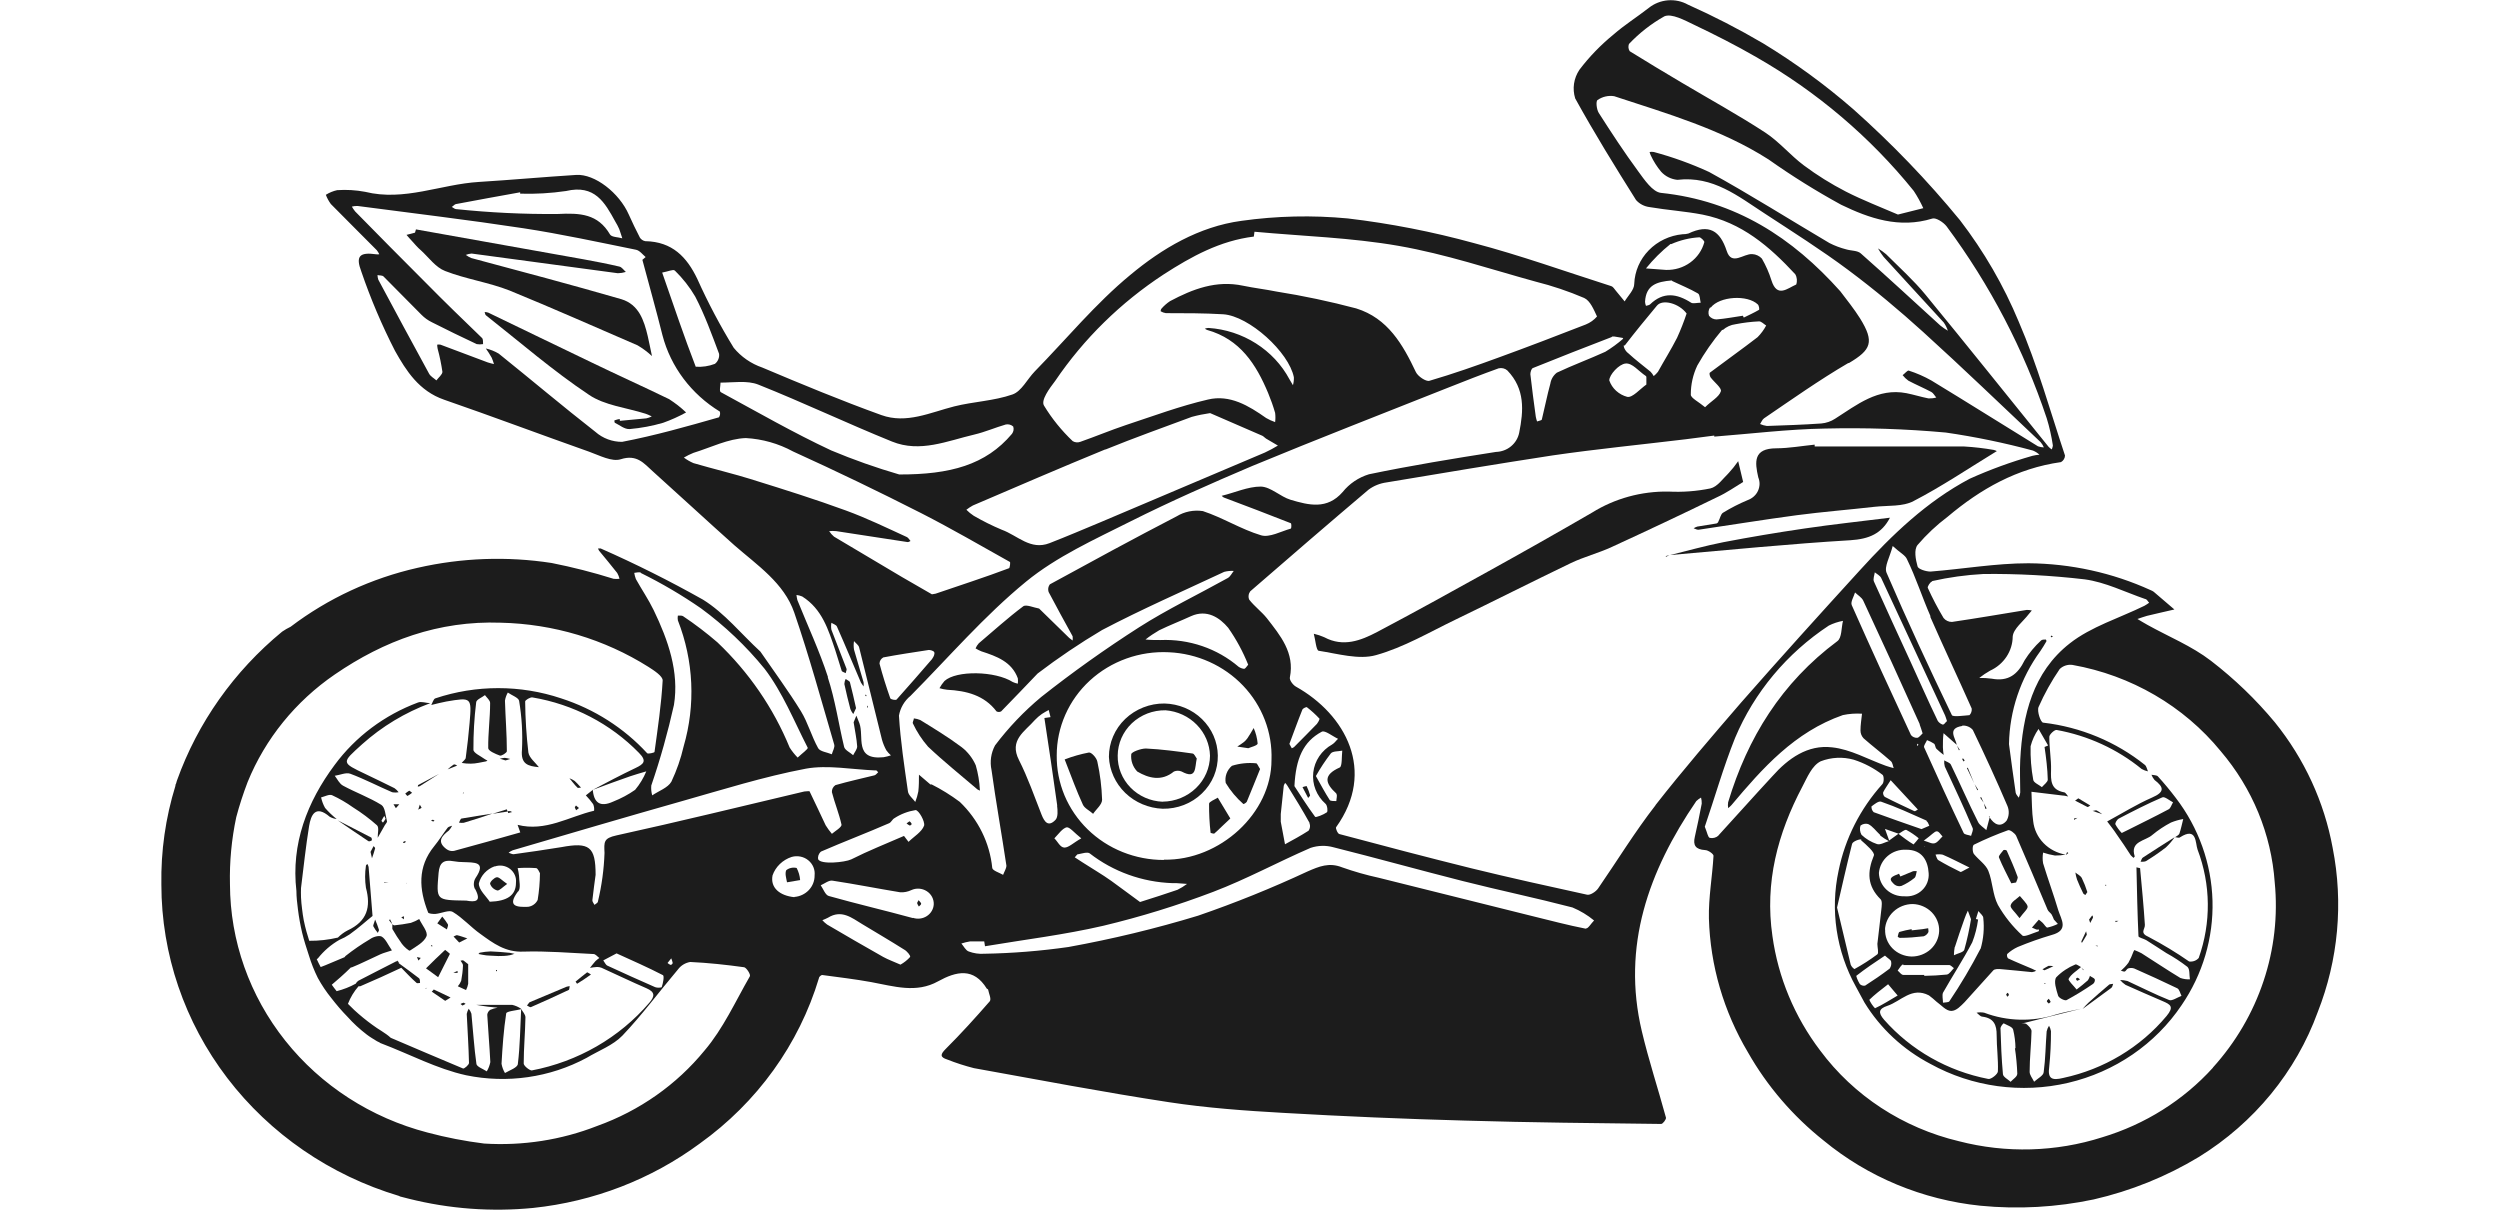 <svg width="62" height="30" viewBox="0 0 62 30" fill="none" xmlns="http://www.w3.org/2000/svg">
<path d="M57.85 21.027C57.642 19.891 57.15 18.822 56.416 17.913C55.948 17.349 55.416 16.837 54.831 16.387C54.357 16.022 53.785 15.791 53.259 15.498C53.174 15.452 53.091 15.399 53.008 15.351C53.088 15.323 53.171 15.294 53.245 15.273C53.47 15.218 53.698 15.168 53.925 15.115L53.413 14.677C53.39 14.66 53.364 14.646 53.337 14.636C52.389 14.204 51.355 13.977 50.306 13.969C49.495 13.969 48.687 14.111 47.876 14.175C47.767 14.175 47.575 14.116 47.556 14.049C47.508 13.877 47.461 13.632 47.556 13.515C47.778 13.256 48.028 13.021 48.303 12.814C49.118 12.127 50.02 11.614 51.113 11.46C51.142 11.443 51.167 11.42 51.184 11.391C51.202 11.363 51.211 11.33 51.212 11.297C50.842 10.186 50.529 9.052 50.065 7.979C49.692 7.082 49.202 6.235 48.606 5.459C47.8 4.477 46.916 3.558 45.962 2.709C45.266 2.104 44.518 1.557 43.725 1.075C43.123 0.721 42.501 0.401 41.861 0.115C41.711 0.031 41.537 -0.006 41.363 0.008C41.19 0.023 41.025 0.088 40.891 0.195C40.597 0.424 40.289 0.617 40.014 0.857C39.698 1.115 39.414 1.408 39.17 1.73C39.1 1.834 39.054 1.952 39.036 2.074C39.018 2.197 39.028 2.322 39.065 2.441C39.54 3.302 40.054 4.134 40.574 4.961C40.66 5.058 40.78 5.12 40.91 5.136C41.347 5.211 41.793 5.239 42.227 5.323C43.194 5.516 43.887 6.116 44.522 6.801C44.545 6.84 44.558 6.882 44.562 6.926C44.566 6.97 44.561 7.014 44.546 7.056C44.328 7.15 44.072 7.397 43.932 6.953C43.873 6.765 43.794 6.585 43.695 6.414C43.665 6.381 43.629 6.354 43.588 6.335C43.547 6.315 43.503 6.304 43.458 6.302C43.242 6.284 42.945 6.602 42.822 6.222C42.656 5.72 42.388 5.548 41.873 5.791C41.826 5.804 41.778 5.81 41.729 5.809C41.408 5.839 41.11 5.981 40.89 6.207C40.669 6.433 40.541 6.729 40.529 7.04C40.529 7.189 40.377 7.331 40.291 7.475C40.218 7.386 40.144 7.294 40.069 7.205C40.035 7.166 40.005 7.111 39.962 7.097C38.826 6.735 37.699 6.329 36.547 6.027C35.524 5.746 34.479 5.542 33.423 5.417C32.545 5.334 31.66 5.354 30.786 5.477C29.736 5.619 28.816 6.164 28.033 6.817C27.17 7.528 26.451 8.405 25.661 9.212C25.474 9.405 25.334 9.705 25.109 9.783C24.651 9.943 24.144 9.959 23.667 10.078C23.072 10.229 22.481 10.518 21.858 10.294C20.861 9.934 19.882 9.528 18.907 9.116C18.627 9.02 18.381 8.85 18.196 8.625C17.859 8.076 17.558 7.506 17.295 6.921C17.034 6.373 16.671 5.993 16.002 5.981C15.975 5.976 15.949 5.966 15.926 5.95C15.903 5.935 15.883 5.915 15.869 5.892C15.772 5.704 15.68 5.514 15.594 5.321C15.357 4.783 14.752 4.311 14.292 4.338C13.486 4.389 12.684 4.462 11.878 4.512C10.929 4.57 10.028 4.998 9.054 4.757C8.826 4.714 8.593 4.7 8.361 4.716C8.262 4.738 8.167 4.777 8.081 4.831C8.111 4.912 8.153 4.989 8.205 5.06C8.582 5.445 8.966 5.821 9.345 6.206C9.369 6.237 9.39 6.271 9.407 6.306C9.38 6.31 9.353 6.31 9.326 6.306C8.918 6.249 8.814 6.35 8.961 6.735C9.191 7.408 9.47 8.065 9.796 8.701C10.073 9.194 10.391 9.698 11.015 9.913C12.22 10.33 13.412 10.779 14.612 11.203C14.869 11.295 15.177 11.46 15.395 11.389C15.798 11.261 15.969 11.492 16.189 11.689C16.865 12.296 17.529 12.913 18.212 13.522C18.782 14.02 19.443 14.457 19.697 15.191C20.067 16.267 20.368 17.37 20.688 18.463C20.71 18.534 20.65 18.625 20.629 18.706C20.513 18.657 20.337 18.639 20.29 18.554C20.126 18.261 20.038 17.924 19.863 17.638C19.55 17.131 19.197 16.652 18.858 16.16C18.383 15.724 17.971 15.204 17.435 14.872C16.611 14.408 15.764 13.984 14.897 13.602C14.88 13.602 14.854 13.602 14.831 13.602C14.838 13.623 14.848 13.642 14.859 13.66C15.008 13.843 15.163 14.024 15.307 14.21C15.333 14.255 15.352 14.304 15.364 14.354C15.315 14.36 15.264 14.36 15.215 14.354C14.711 14.196 14.199 14.065 13.68 13.962C12.576 13.792 11.448 13.833 10.36 14.081C9.212 14.34 8.136 14.839 7.208 15.543C7.135 15.578 7.064 15.619 6.997 15.665C5.802 16.648 4.901 17.923 4.389 19.356L4.375 19.4C4.375 19.423 4.358 19.444 4.351 19.466C4.35 19.473 4.35 19.48 4.351 19.487C4.105 20.282 3.988 21.109 4.002 21.939C4.003 23.665 4.576 25.345 5.636 26.734C6.697 28.123 8.189 29.148 9.895 29.659L9.922 29.673L10.137 29.728C11.143 29.981 12.187 30.058 13.22 29.957C14.723 29.799 16.153 29.247 17.354 28.36C18.778 27.341 19.817 25.898 20.311 24.253C20.311 24.224 20.368 24.178 20.39 24.18C20.797 24.235 21.203 24.283 21.606 24.356C22.168 24.459 22.723 24.64 23.266 24.336C23.717 24.088 24.146 23.988 24.473 24.519C24.473 24.519 24.504 24.533 24.506 24.544C24.523 24.64 24.59 24.773 24.547 24.831C24.194 25.236 23.835 25.633 23.449 26.018C23.321 26.148 23.306 26.217 23.494 26.277C23.709 26.362 23.929 26.433 24.153 26.49C25.766 26.781 27.374 27.088 28.994 27.335C29.925 27.477 30.876 27.546 31.82 27.599C33.325 27.686 34.833 27.75 36.343 27.791C37.96 27.839 39.578 27.855 41.197 27.874C41.238 27.874 41.325 27.759 41.316 27.718C41.121 27.001 40.887 26.293 40.716 25.569C40.218 23.465 40.882 21.604 42.068 19.867C42.103 19.833 42.143 19.804 42.186 19.78C42.199 19.829 42.204 19.879 42.203 19.929C42.151 20.204 42.094 20.479 42.032 20.752C41.982 20.963 42.049 21.066 42.286 21.082C42.362 21.082 42.497 21.178 42.495 21.224C42.466 21.742 42.369 22.26 42.381 22.778C42.414 23.944 42.747 25.084 43.348 26.096C43.824 26.935 44.462 27.678 45.227 28.286C46.324 29.191 47.679 29.754 49.114 29.902C50.053 29.994 51.002 29.941 51.924 29.746C52.847 29.534 53.728 29.178 54.533 28.692C55.903 27.846 56.941 26.581 57.48 25.099C57.991 23.801 58.119 22.391 57.85 21.027ZM47.916 14.411C48.334 14.317 48.76 14.258 49.19 14.235C50.029 14.226 50.868 14.271 51.701 14.368C52.213 14.437 52.702 14.684 53.202 14.856C53.24 14.856 53.266 14.915 53.299 14.948C53.262 14.975 53.223 15 53.183 15.023C52.562 15.328 51.862 15.539 51.333 15.954C50.413 16.673 50.159 17.739 50.102 18.843C50.088 19.113 50.102 19.384 50.102 19.654C50.096 19.699 50.084 19.742 50.065 19.783C50.038 19.741 49.996 19.702 49.989 19.659C49.929 19.258 49.877 18.857 49.823 18.454C49.837 17.627 50.108 16.824 50.6 16.148C50.655 16.07 50.703 15.986 50.752 15.903C50.753 15.887 50.747 15.871 50.736 15.86C50.695 15.86 50.639 15.86 50.617 15.885C50.46 16.03 50.324 16.194 50.212 16.373C50.041 16.724 49.808 16.909 49.393 16.831C49.291 16.817 49.188 16.811 49.085 16.813C49.17 16.746 49.261 16.685 49.355 16.632C49.522 16.556 49.662 16.436 49.761 16.287C49.86 16.137 49.914 15.964 49.915 15.786C49.932 15.591 50.174 15.415 50.314 15.229L50.389 15.14C50.348 15.13 50.306 15.126 50.264 15.126C49.645 15.227 49.028 15.333 48.409 15.424C48.369 15.425 48.329 15.416 48.293 15.399C48.256 15.382 48.225 15.357 48.2 15.326C48.056 15.084 47.925 14.835 47.809 14.579C47.795 14.549 47.871 14.428 47.916 14.421V14.411ZM50.785 19.334C50.785 19.395 50.691 19.459 50.639 19.521C50.565 19.462 50.437 19.411 50.425 19.343C50.374 19.067 50.352 18.787 50.359 18.506C50.398 18.354 50.465 18.209 50.556 18.078L50.793 18.488L50.705 18.525C50.745 18.795 50.778 19.068 50.785 19.343V19.334ZM50.501 23.052C50.523 23.055 50.545 23.055 50.567 23.052C50.567 23.069 50.567 23.096 50.551 23.098C50.416 23.14 50.202 23.247 50.155 23.201C49.913 22.98 49.708 22.723 49.548 22.441C49.415 22.184 49.419 21.866 49.31 21.595C49.244 21.437 49.073 21.327 48.952 21.178C48.914 21.125 48.912 20.972 48.952 20.949C49.228 20.813 49.511 20.693 49.801 20.589C49.846 20.573 49.97 20.665 50.001 20.729C50.266 21.334 50.52 21.944 50.781 22.562C50.8 22.606 50.852 22.638 50.88 22.679C50.902 22.72 50.921 22.762 50.937 22.805L51.035 22.913C50.952 22.954 50.864 22.985 50.774 23.004C50.74 23.004 50.698 22.924 50.655 22.883C50.612 22.842 50.593 22.833 50.563 22.807L50.392 23.004L50.501 23.052ZM49.118 23.525C48.886 23.974 48.628 24.41 48.345 24.831C48.326 24.863 48.241 24.856 48.186 24.867C48.186 24.785 48.16 24.686 48.186 24.62C48.423 24.201 48.689 23.795 48.912 23.369C48.983 23.187 49.031 22.998 49.057 22.805L49.002 22.791L49.064 22.594C49.106 22.651 49.187 22.709 49.185 22.764C49.214 23.022 49.191 23.284 49.118 23.534V23.525ZM48.663 17.995C48.713 17.991 48.763 17.999 48.808 18.018C48.854 18.036 48.895 18.066 48.926 18.103C49.225 18.726 49.514 19.354 49.785 19.989C49.809 20.047 49.82 20.11 49.816 20.173C49.813 20.236 49.795 20.298 49.763 20.353C49.612 20.532 49.455 20.447 49.344 20.273L49.261 20.587C49.192 20.52 49.095 20.465 49.057 20.388C48.819 19.916 48.611 19.434 48.381 18.962C48.357 18.914 48.272 18.891 48.217 18.857C48.212 18.909 48.217 18.96 48.231 19.01C48.468 19.521 48.706 20.026 48.922 20.537C48.943 20.587 48.898 20.665 48.883 20.729C48.822 20.706 48.72 20.701 48.699 20.658C48.363 19.954 48.037 19.246 47.719 18.536C47.7 18.495 47.764 18.417 47.79 18.355C47.852 18.378 47.911 18.408 47.966 18.444C47.997 18.472 47.992 18.536 48.023 18.57C48.08 18.624 48.14 18.674 48.203 18.722C48.192 18.658 48.186 18.594 48.184 18.529C48.184 18.412 48.184 18.3 48.2 18.183L48.528 18.472C48.495 18.3 48.283 18.064 48.663 18.004V17.995ZM47.276 21.073C47.665 21.073 47.812 21.336 47.831 21.657C47.837 21.735 47.825 21.812 47.797 21.885C47.769 21.958 47.725 22.024 47.667 22.078C47.61 22.133 47.541 22.174 47.465 22.2C47.389 22.226 47.308 22.235 47.228 22.228C47.147 22.23 47.066 22.218 46.991 22.19C46.915 22.162 46.846 22.12 46.787 22.066C46.728 22.012 46.681 21.947 46.648 21.875C46.616 21.803 46.599 21.726 46.597 21.648C46.611 21.486 46.689 21.335 46.816 21.227C46.942 21.12 47.107 21.064 47.276 21.073ZM46.851 20.844C46.816 20.75 46.782 20.653 46.747 20.557L47.084 20.676L46.851 20.844ZM47.088 20.676C47.155 20.642 47.238 20.566 47.278 20.582C47.387 20.641 47.489 20.71 47.584 20.789C47.544 20.842 47.502 20.893 47.456 20.942C47.318 20.86 47.197 20.766 47.076 20.674L47.088 20.676ZM47.729 20.99H47.745L47.726 21.004L47.729 20.99ZM47.712 20.846C47.916 20.699 47.973 20.617 48.032 20.617C48.091 20.617 48.125 20.697 48.175 20.743C48.113 20.8 48.063 20.883 47.989 20.91C47.916 20.938 47.842 20.885 47.7 20.844L47.712 20.846ZM48.186 21.199C48.378 21.281 48.563 21.378 48.843 21.515C48.684 21.593 48.637 21.634 48.618 21.623C48.433 21.533 48.248 21.437 48.072 21.332C48.035 21.309 48.023 21.242 48.001 21.194C48.062 21.183 48.124 21.184 48.184 21.197L48.186 21.199ZM48.48 23.49C48.554 23.261 48.63 23.032 48.718 22.789C48.742 22.72 48.77 22.651 48.803 22.585C48.829 22.654 48.855 22.723 48.881 22.796C48.84 23.051 48.785 23.303 48.715 23.552C48.696 23.619 48.547 23.644 48.457 23.69C48.458 23.619 48.465 23.548 48.478 23.479L48.48 23.49ZM48.196 17.975C48.14 17.961 48.091 17.927 48.058 17.881C47.821 17.393 47.608 16.902 47.382 16.412C47.079 15.75 46.77 15.087 46.474 14.423C46.446 14.359 46.486 14.265 46.495 14.194C46.548 14.237 46.623 14.274 46.652 14.331C47.183 15.468 47.712 16.606 48.239 17.745C48.255 17.782 48.265 17.823 48.286 17.885C48.255 17.897 48.224 17.968 48.193 17.963L48.196 17.975ZM47.61 17.975C47.636 18.034 47.65 18.098 47.681 18.188C47.639 18.224 47.598 18.289 47.548 18.298C47.518 18.3 47.489 18.294 47.461 18.282C47.434 18.27 47.41 18.252 47.392 18.229C46.894 17.159 46.401 16.087 45.924 15.009C45.888 14.929 45.974 14.799 46.005 14.693C46.073 14.76 46.17 14.815 46.208 14.895C46.68 15.908 47.146 16.928 47.608 17.956L47.61 17.975ZM47.577 18.472L47.544 18.502C47.542 18.49 47.542 18.479 47.544 18.467C47.544 18.467 47.544 18.451 47.558 18.444L47.577 18.472ZM47.563 20.076C47.534 20.092 47.494 20.126 47.477 20.117C47.24 20.005 46.984 19.888 46.742 19.762C46.726 19.748 46.715 19.73 46.708 19.711C46.701 19.691 46.699 19.67 46.702 19.65C46.744 19.563 46.804 19.485 46.889 19.349L47.563 20.076ZM47.781 20.367C47.814 20.383 47.826 20.44 47.847 20.479L47.653 20.562C47.266 20.427 46.865 20.289 46.467 20.142C46.448 20.124 46.434 20.101 46.424 20.077C46.415 20.052 46.411 20.026 46.412 20C46.481 19.948 46.588 19.86 46.65 19.881C47.038 20.014 47.401 20.184 47.778 20.351L47.781 20.367ZM46.631 20.722C46.697 20.774 46.769 20.82 46.844 20.86C46.744 20.887 46.631 20.96 46.55 20.933C46.406 20.885 46.275 20.806 46.166 20.704C46.146 20.669 46.133 20.631 46.129 20.592C46.124 20.552 46.128 20.513 46.14 20.475C46.166 20.454 46.197 20.44 46.23 20.433C46.263 20.426 46.297 20.427 46.329 20.436C46.441 20.488 46.524 20.61 46.628 20.706L46.631 20.722ZM46.156 20.839C46.284 20.951 46.505 21.142 46.472 21.217C46.303 21.625 46.306 21.973 46.638 22.301C46.685 22.349 46.666 22.471 46.657 22.558C46.628 22.842 46.59 23.124 46.559 23.408C46.559 23.495 46.597 23.637 46.559 23.667C46.379 23.802 46.189 23.924 45.99 24.033C45.949 24.007 45.917 23.969 45.898 23.926C45.786 23.467 45.68 23.009 45.559 22.507C45.675 22.005 45.796 21.465 45.931 20.931C45.943 20.866 46.133 20.798 46.161 20.823L46.156 20.839ZM46.035 24.201C46.258 24.026 46.493 23.868 46.747 23.699C46.825 23.772 46.889 23.802 46.899 23.843C46.906 23.874 46.906 23.905 46.9 23.936C46.894 23.967 46.881 23.996 46.863 24.022C46.666 24.171 46.462 24.311 46.254 24.444C46.23 24.448 46.206 24.447 46.183 24.44C46.16 24.434 46.14 24.421 46.123 24.404C46.076 24.327 46.021 24.201 46.04 24.184L46.035 24.201ZM46.351 24.803C46.488 24.668 46.642 24.551 46.825 24.409L47.062 24.689C46.875 24.796 46.692 24.918 46.5 25.005C46.439 24.941 46.39 24.867 46.355 24.787L46.351 24.803ZM46.747 23.062C46.754 22.89 46.83 22.727 46.958 22.608C47.086 22.488 47.257 22.421 47.434 22.42C47.523 22.422 47.611 22.442 47.692 22.477C47.773 22.512 47.846 22.562 47.907 22.624C47.968 22.687 48.016 22.76 48.047 22.84C48.079 22.92 48.094 23.006 48.091 23.091C48.084 23.262 48.009 23.422 47.882 23.54C47.754 23.657 47.585 23.722 47.408 23.722C47.319 23.72 47.231 23.701 47.149 23.666C47.067 23.631 46.993 23.581 46.932 23.518C46.871 23.455 46.823 23.381 46.792 23.299C46.761 23.218 46.747 23.132 46.752 23.046L46.747 23.062ZM47.2 23.933C47.579 23.933 47.959 23.933 48.338 23.933C48.378 23.933 48.416 23.983 48.457 24.01C48.4 24.065 48.348 24.157 48.283 24.169C48.097 24.188 47.909 24.199 47.721 24.201V24.178C47.548 24.178 47.375 24.178 47.202 24.178C47.152 24.178 47.11 24.109 47.062 24.07C47.112 24.006 47.157 23.916 47.205 23.916L47.2 23.933ZM50.42 17.945C50.42 17.945 50.425 17.927 50.425 17.929L50.42 17.945ZM47.871 15.298C48.205 16.059 48.561 16.811 48.898 17.571C48.902 17.601 48.899 17.631 48.889 17.66C48.88 17.688 48.864 17.714 48.843 17.736C48.694 17.748 48.435 17.785 48.407 17.736C47.845 16.568 47.299 15.395 46.787 14.205C46.723 14.054 46.868 13.818 46.939 13.541C47.131 13.717 47.254 13.77 47.295 13.873C47.513 14.32 47.669 14.81 47.876 15.282L47.871 15.298ZM40.398 1.091C40.654 0.82 40.95 0.588 41.278 0.404C41.458 0.328 41.778 0.502 42.008 0.612C42.533 0.862 43.052 1.125 43.552 1.414C45.059 2.275 46.385 3.401 47.461 4.735C47.551 4.871 47.63 5.015 47.698 5.163L47.069 5.321C46.652 5.14 46.201 4.968 45.777 4.751C45.412 4.563 45.063 4.346 44.736 4.102C44.399 3.85 44.124 3.513 43.773 3.284C43.106 2.849 42.404 2.464 41.717 2.056C41.283 1.797 40.846 1.538 40.417 1.27C40.4 1.244 40.389 1.214 40.386 1.183C40.383 1.152 40.387 1.12 40.398 1.091ZM45.853 9.004C46.405 8.676 46.493 8.483 46.13 7.897C45.986 7.668 45.803 7.438 45.639 7.223C44.453 5.896 43.047 4.977 41.19 4.783C40.984 4.76 40.78 4.457 40.628 4.249C40.282 3.779 39.964 3.293 39.651 2.803C39.594 2.716 39.573 2.507 39.62 2.48C39.679 2.439 39.746 2.409 39.817 2.393C39.888 2.377 39.961 2.374 40.033 2.386C41.349 2.819 42.687 3.204 43.861 3.955C44.438 4.363 45.039 4.738 45.661 5.078C46.358 5.415 47.102 5.674 47.923 5.42C48.013 5.392 48.2 5.514 48.276 5.614C49.354 7.067 50.192 8.673 50.759 10.374C50.827 10.594 50.877 10.818 50.911 11.045C50.911 11.075 50.895 11.112 50.885 11.146C50.855 11.128 50.828 11.105 50.804 11.08C49.787 9.822 48.779 8.559 47.75 7.306C47.456 6.948 47.105 6.634 46.775 6.304C46.712 6.251 46.645 6.203 46.574 6.16C46.614 6.234 46.661 6.304 46.714 6.371C47.209 6.916 47.71 7.455 48.205 7.998C48.249 8.061 48.283 8.129 48.307 8.202C48.242 8.164 48.179 8.121 48.12 8.073C47.463 7.475 46.811 6.87 46.147 6.284C46.064 6.21 45.91 6.222 45.782 6.183C45.638 6.146 45.5 6.094 45.369 6.027C44.375 5.44 43.398 4.822 42.386 4.265C41.945 4.062 41.487 3.897 41.017 3.77C40.982 3.763 40.946 3.763 40.91 3.77C40.917 3.8 40.927 3.829 40.941 3.857C41.008 4.001 41.094 4.137 41.197 4.26C41.3 4.373 41.443 4.444 41.598 4.46C42.485 4.356 43.109 4.87 43.766 5.296C44.465 5.754 45.17 6.199 45.836 6.696C46.502 7.193 47.1 7.695 47.695 8.234C48.68 9.127 49.638 10.051 50.605 10.963C50.64 11.003 50.668 11.048 50.688 11.096C50.638 11.094 50.588 11.085 50.541 11.068C49.659 10.525 48.784 9.975 47.899 9.437C47.721 9.336 47.533 9.254 47.337 9.191C47.306 9.18 47.238 9.265 47.185 9.304C47.226 9.356 47.274 9.402 47.328 9.441C47.515 9.54 47.71 9.622 47.897 9.721C47.947 9.748 47.978 9.812 48.02 9.858C47.958 9.876 47.893 9.883 47.828 9.881C47.643 9.845 47.463 9.787 47.28 9.751C46.569 9.613 46.05 10.042 45.509 10.385C45.408 10.451 45.291 10.491 45.17 10.502C44.721 10.534 44.271 10.548 43.82 10.564C43.761 10.556 43.704 10.54 43.65 10.516C43.683 10.468 43.704 10.404 43.749 10.374C44.43 9.911 45.113 9.427 45.836 9.004H45.853ZM42.426 7.629C42.642 7.347 43.337 7.303 43.595 7.551C43.623 7.578 43.638 7.675 43.623 7.684C43.502 7.755 43.372 7.814 43.246 7.876L43.223 7.83C43.005 7.862 42.789 7.904 42.568 7.922C42.532 7.921 42.497 7.913 42.465 7.897C42.433 7.881 42.405 7.858 42.383 7.83C42.371 7.796 42.368 7.76 42.372 7.724C42.377 7.689 42.389 7.654 42.409 7.624L42.426 7.629ZM42.727 8.183C42.814 8.106 42.923 8.056 43.04 8.041C43.233 8.003 43.429 7.979 43.626 7.97C43.683 7.97 43.742 8.037 43.801 8.073C43.745 8.179 43.673 8.276 43.588 8.362C43.197 8.664 42.793 8.949 42.402 9.244C42.388 9.256 42.402 9.329 42.423 9.359C42.511 9.478 42.706 9.625 42.677 9.705C42.632 9.847 42.44 9.945 42.286 10.099C42.125 9.964 41.93 9.87 41.932 9.787C41.931 9.537 41.986 9.29 42.094 9.063C42.271 8.751 42.477 8.454 42.71 8.179L42.727 8.183ZM41.446 6.054C41.666 5.957 41.902 5.899 42.144 5.885C42.179 5.885 42.276 5.979 42.267 6.006C42.213 6.208 42.09 6.386 41.917 6.511C41.745 6.636 41.534 6.7 41.318 6.694L40.82 6.657C41 6.434 41.204 6.23 41.43 6.05L41.446 6.054ZM41.475 6.971C41.688 7.072 41.909 7.161 42.11 7.278C42.16 7.308 42.156 7.422 42.177 7.507C42.094 7.507 41.987 7.537 41.94 7.507C41.584 7.278 41.249 7.232 40.922 7.548C40.899 7.571 40.853 7.574 40.82 7.585C40.807 7.553 40.799 7.519 40.797 7.484C40.82 7.07 41.084 6.987 41.458 6.955L41.475 6.971ZM40.289 8.575C40.548 8.238 40.818 7.908 41.091 7.581C41.228 7.411 41.641 7.521 41.828 7.775C41.76 7.98 41.681 8.181 41.591 8.378C41.444 8.667 41.271 8.942 41.117 9.221C41.086 9.26 41.051 9.296 41.012 9.327C40.991 9.288 40.965 9.252 40.934 9.219C40.752 9.068 40.559 8.926 40.382 8.761C40.303 8.706 40.251 8.586 40.275 8.557L40.289 8.575ZM40.83 9.343V9.537C40.671 9.647 40.486 9.87 40.355 9.842C40.252 9.815 40.158 9.763 40.08 9.692C40.002 9.621 39.944 9.532 39.91 9.434C39.91 9.297 40.147 9.031 40.315 9.015C40.484 8.999 40.635 9.205 40.816 9.324L40.83 9.343ZM40.256 8.399C40.118 8.52 39.97 8.628 39.812 8.724C39.414 8.905 39.004 9.056 38.61 9.242C38.523 9.309 38.466 9.406 38.449 9.512C38.368 9.806 38.311 10.106 38.238 10.401C38.238 10.427 38.159 10.436 38.119 10.452C38.106 10.414 38.096 10.376 38.088 10.337C38.041 9.984 37.991 9.634 37.953 9.281C37.953 9.23 37.977 9.141 38.017 9.127C38.665 8.864 39.314 8.612 39.967 8.36C39.993 8.325 40.052 8.353 40.242 8.38L40.256 8.399ZM26.169 9.446C26.877 8.402 27.792 7.504 28.861 6.804C29.551 6.359 30.258 5.97 31.095 5.867L31.111 5.747C32.297 5.857 33.511 5.892 34.688 6.098C35.864 6.304 36.957 6.675 38.086 6.985C38.497 7.088 38.9 7.224 39.288 7.39C39.438 7.459 39.526 7.679 39.606 7.849C39.531 7.936 39.435 8.004 39.326 8.048C38.615 8.325 37.903 8.598 37.192 8.857C36.616 9.068 36.037 9.272 35.449 9.444C35.366 9.469 35.164 9.334 35.114 9.228C34.789 8.541 34.417 7.892 33.635 7.649C32.983 7.476 32.322 7.336 31.654 7.23C31.382 7.175 31.102 7.143 30.829 7.086C30.163 6.944 29.582 7.168 29.017 7.468C28.936 7.522 28.862 7.587 28.799 7.661C28.788 7.679 28.782 7.699 28.785 7.72C28.824 7.743 28.867 7.759 28.913 7.766C29.387 7.766 29.861 7.766 30.336 7.794C30.978 7.837 31.965 8.733 32.088 9.356C32.091 9.423 32.083 9.489 32.065 9.553L31.979 9.407C31.786 9.046 31.5 8.74 31.148 8.517C30.797 8.294 30.392 8.161 29.973 8.133C29.941 8.133 29.91 8.14 29.88 8.151C29.898 8.164 29.917 8.175 29.937 8.183C30.756 8.412 31.154 9.04 31.45 9.748C31.517 9.909 31.575 10.072 31.623 10.239C31.633 10.315 31.633 10.392 31.623 10.468C31.546 10.442 31.471 10.408 31.401 10.367C30.969 10.062 30.499 9.778 29.956 9.909C29.266 10.069 28.597 10.319 27.924 10.541C27.542 10.669 27.17 10.825 26.79 10.958C26.76 10.969 26.727 10.973 26.694 10.97C26.662 10.967 26.631 10.957 26.603 10.94C26.327 10.678 26.087 10.382 25.892 10.06C25.808 9.927 26.024 9.636 26.169 9.446ZM27.421 11.146C28.133 10.857 28.844 10.603 29.555 10.339C29.705 10.298 29.857 10.267 30.011 10.245L31.306 10.807C31.339 10.823 31.363 10.855 31.396 10.876C31.493 10.935 31.593 10.992 31.692 11.05C31.587 11.114 31.479 11.172 31.367 11.224L27.295 12.95C26.873 13.126 26.453 13.305 26.029 13.47C25.555 13.655 25.237 13.279 24.843 13.137C24.604 13.037 24.372 12.921 24.148 12.791C24.083 12.748 24.021 12.698 23.966 12.642C24.017 12.602 24.072 12.566 24.129 12.535C25.22 12.067 26.314 11.595 27.409 11.146H27.421ZM17.869 9.489C18.182 9.489 18.53 9.43 18.803 9.537C19.92 9.982 21.004 10.498 22.123 10.951C22.818 11.233 23.491 10.935 24.163 10.777C24.428 10.715 24.682 10.603 24.945 10.527C24.978 10.521 25.011 10.522 25.043 10.531C25.075 10.54 25.104 10.556 25.128 10.578C25.138 10.608 25.14 10.64 25.135 10.672C25.129 10.703 25.116 10.733 25.097 10.759C24.447 11.531 23.565 11.769 22.301 11.767C21.727 11.6 21.164 11.401 20.615 11.171C19.68 10.734 18.786 10.22 17.88 9.728C17.831 9.709 17.869 9.57 17.869 9.489ZM16.733 6.707C16.932 6.901 17.104 7.119 17.242 7.356C17.48 7.814 17.653 8.295 17.833 8.774C17.839 8.821 17.833 8.869 17.814 8.912C17.796 8.956 17.767 8.995 17.729 9.024C17.578 9.082 17.416 9.106 17.254 9.095C16.97 8.36 16.718 7.61 16.422 6.76C16.567 6.733 16.699 6.675 16.728 6.707H16.733ZM15.613 5.873V5.857V5.873ZM11.314 5.06C11.84 4.959 12.371 4.865 12.9 4.769V4.803C13.281 4.815 13.662 4.792 14.039 4.737C14.75 4.57 14.999 5.021 15.258 5.493C15.295 5.553 15.328 5.616 15.357 5.681C15.388 5.759 15.407 5.841 15.433 5.91C15.329 5.88 15.17 5.883 15.129 5.816C14.828 5.303 14.392 5.278 13.825 5.307C12.985 5.314 12.146 5.273 11.311 5.186C11.276 5.186 11.24 5.149 11.204 5.131C11.24 5.113 11.271 5.067 11.309 5.06H11.314ZM15.433 10.958C15.187 10.96 14.948 10.871 14.767 10.711C13.956 10.078 13.171 9.414 12.369 8.77C12.27 8.711 12.162 8.668 12.049 8.642C12.099 8.717 12.151 8.79 12.194 8.871C12.216 8.922 12.235 8.975 12.25 9.029C12.198 9.015 12.146 9.006 12.096 8.988L10.925 8.548C10.897 8.542 10.869 8.542 10.842 8.548C10.843 8.582 10.847 8.617 10.854 8.651C10.905 8.838 10.944 9.029 10.972 9.221C10.972 9.288 10.875 9.363 10.823 9.434C10.761 9.379 10.676 9.334 10.64 9.265C10.216 8.49 9.798 7.713 9.381 6.934C9.37 6.898 9.363 6.86 9.362 6.822C9.414 6.836 9.485 6.822 9.518 6.863C9.831 7.175 10.14 7.496 10.453 7.807C10.527 7.882 10.613 7.944 10.709 7.991C11.076 8.177 11.447 8.358 11.823 8.534C11.875 8.543 11.928 8.543 11.98 8.534C11.98 8.486 11.98 8.417 11.961 8.389C11.487 7.931 11.012 7.473 10.562 7.015C9.971 6.428 9.39 5.834 8.807 5.243C8.777 5.206 8.75 5.166 8.726 5.124C8.772 5.112 8.819 5.107 8.866 5.108C10.237 5.289 11.61 5.452 12.976 5.66C13.925 5.805 14.842 6.006 15.774 6.194C15.865 6.213 15.938 6.313 16.012 6.375L15.931 6.444C16.097 7.067 16.273 7.688 16.429 8.314C16.634 9.098 17.144 9.775 17.852 10.207C17.859 10.23 17.86 10.255 17.857 10.28C17.853 10.304 17.844 10.328 17.831 10.349C17.041 10.575 16.242 10.802 15.428 10.958H15.433ZM18.687 11.902C18.196 11.749 17.693 11.63 17.197 11.485C17.113 11.449 17.033 11.402 16.96 11.348C17.036 11.303 17.116 11.264 17.197 11.231C17.629 11.098 18.061 10.878 18.497 10.864C18.909 10.887 19.309 11.001 19.669 11.197C20.741 11.684 21.801 12.195 22.851 12.729C23.593 13.108 24.314 13.527 25.043 13.935C25.064 13.935 25.043 14.084 25.026 14.091C24.421 14.32 23.812 14.514 23.204 14.723L23.112 14.739L22.365 14.308L20.684 13.309C20.637 13.269 20.596 13.223 20.563 13.172C20.621 13.166 20.68 13.166 20.738 13.172L22.512 13.444C22.533 13.444 22.559 13.426 22.581 13.417C22.55 13.383 22.526 13.334 22.488 13.318C21.988 13.089 21.495 12.849 20.98 12.661C20.216 12.381 19.45 12.141 18.682 11.902H18.687ZM23.124 16.334C22.831 16.675 22.535 17.013 22.235 17.349C22.216 17.37 22.087 17.349 22.078 17.315C21.978 17.031 21.888 16.746 21.812 16.458C21.812 16.427 21.821 16.396 21.837 16.369C21.854 16.342 21.877 16.32 21.905 16.304C22.27 16.235 22.638 16.18 23.034 16.119C23.067 16.119 23.15 16.135 23.169 16.174C23.188 16.212 23.155 16.293 23.119 16.334H23.124ZM20.534 16.792C20.323 16.144 20.031 15.518 19.775 14.883C19.765 14.841 19.757 14.798 19.752 14.755C19.8 14.761 19.848 14.773 19.894 14.792C20.392 15.106 20.544 15.621 20.714 16.123C20.771 16.29 20.816 16.465 20.873 16.632C20.873 16.659 20.94 16.673 20.975 16.694C20.975 16.657 21.006 16.616 20.994 16.586C20.871 16.263 20.741 15.942 20.619 15.617C20.608 15.56 20.608 15.502 20.619 15.445C20.665 15.475 20.736 15.495 20.755 15.537C20.959 15.995 21.153 16.465 21.352 16.93C21.372 16.962 21.393 16.994 21.416 17.024C21.421 16.989 21.421 16.953 21.416 16.918C21.34 16.648 21.255 16.38 21.179 16.109C21.168 16.04 21.168 15.968 21.179 15.899C21.222 15.951 21.293 15.997 21.307 16.057C21.499 16.82 21.684 17.583 21.874 18.348C21.9 18.438 21.936 18.525 21.981 18.607C22.014 18.653 22.052 18.696 22.095 18.733C22.035 18.753 21.974 18.768 21.912 18.779C21.172 18.855 21.438 18.263 21.312 17.933C21.288 17.872 21.265 17.81 21.238 17.748L21.17 17.913C21.205 18.142 21.246 18.321 21.258 18.511C21.258 18.582 21.194 18.655 21.158 18.729C21.082 18.66 20.956 18.605 20.935 18.525C20.797 17.954 20.714 17.36 20.529 16.797L20.534 16.792ZM21.72 19.102C21.739 19.102 21.76 19.134 21.779 19.152C21.748 19.178 21.722 19.219 21.687 19.228C21.364 19.308 21.039 19.379 20.719 19.471C20.69 19.49 20.667 19.516 20.651 19.547C20.636 19.577 20.629 19.611 20.631 19.645C20.7 19.916 20.809 20.177 20.869 20.449C20.88 20.514 20.714 20.608 20.631 20.679C20.574 20.612 20.523 20.542 20.477 20.468C20.342 20.188 20.216 19.906 20.079 19.629C20.079 19.611 19.991 19.629 19.946 19.629C18.395 19.996 16.846 20.376 15.288 20.718C14.966 20.789 14.98 20.878 14.992 21.153C14.978 21.56 14.923 21.964 14.828 22.36C14.828 22.39 14.771 22.416 14.743 22.441C14.724 22.402 14.686 22.36 14.691 22.324C14.714 22.095 14.75 21.866 14.771 21.696C14.771 20.995 14.615 20.88 13.922 21.009C13.526 21.075 13.13 21.13 12.736 21.185C12.699 21.185 12.656 21.162 12.613 21.148C12.644 21.123 12.678 21.102 12.715 21.087C14.103 20.681 15.49 20.271 16.882 19.877C17.911 19.586 18.938 19.262 19.986 19.063C20.525 18.965 21.129 19.084 21.715 19.107L21.72 19.102ZM20.551 20.802V20.816V20.802ZM16.683 23.882C16.683 23.9 16.647 23.933 16.633 23.93C16.604 23.92 16.577 23.903 16.555 23.882L16.647 23.767C16.663 23.804 16.675 23.843 16.683 23.882ZM16.417 24.482C16.362 24.499 16.304 24.499 16.249 24.482C15.853 24.308 15.459 24.132 15.063 23.948C15.018 23.926 14.994 23.861 14.961 23.818L15.291 23.644C15.677 23.82 16.066 23.99 16.441 24.184C16.477 24.203 16.446 24.382 16.41 24.482H16.417ZM11.778 22.037C11.961 22.372 11.778 22.374 11.565 22.335C10.806 22.322 10.82 22.335 10.877 21.648C10.901 21.384 11.01 21.316 11.254 21.359C11.332 21.373 11.412 21.38 11.492 21.38C11.759 21.393 12.075 21.361 11.793 21.776C11.769 21.816 11.755 21.859 11.752 21.904C11.748 21.95 11.755 21.995 11.771 22.037H11.778ZM12.272 21.488C12.335 21.466 12.403 21.461 12.469 21.471C12.534 21.482 12.597 21.509 12.649 21.549C12.701 21.59 12.742 21.642 12.768 21.702C12.794 21.762 12.803 21.826 12.796 21.891C12.796 22.205 12.58 22.349 12.146 22.363C12.07 22.241 11.866 22.065 11.876 21.904C11.901 21.809 11.949 21.722 12.017 21.649C12.085 21.576 12.17 21.52 12.265 21.485L12.272 21.488ZM12.855 22.106C12.921 22.019 12.874 21.849 12.872 21.719C12.865 21.655 12.854 21.591 12.838 21.529C12.99 21.518 13.142 21.518 13.294 21.529C13.339 21.529 13.374 21.632 13.391 21.655C13.389 21.877 13.37 22.099 13.334 22.319C13.312 22.364 13.279 22.404 13.238 22.433C13.197 22.463 13.148 22.482 13.097 22.489C12.815 22.5 12.566 22.48 12.848 22.106H12.855ZM14.707 19.586C15.013 19.473 15.322 19.356 15.63 19.251C15.76 19.205 15.895 19.171 16.028 19.13C15.96 19.295 15.867 19.45 15.751 19.588C15.583 19.706 15.4 19.803 15.208 19.879C14.876 20.03 14.726 19.904 14.7 19.579L14.707 19.586ZM15.893 14.21C16.412 14.466 16.911 14.759 17.385 15.087C17.974 15.52 18.504 16.024 18.962 16.586C19.41 17.173 19.692 17.881 20.031 18.543C20.048 18.573 19.892 18.683 19.782 18.788C19.707 18.712 19.64 18.628 19.583 18.538C19.181 17.558 18.571 16.67 17.793 15.931C17.523 15.698 17.239 15.481 16.941 15.282C16.91 15.259 16.854 15.271 16.811 15.266C16.804 15.306 16.804 15.346 16.811 15.385C17.204 16.387 17.254 17.484 16.953 18.515C16.884 18.815 16.782 19.107 16.65 19.386C16.564 19.537 16.337 19.615 16.175 19.725C16.152 19.646 16.144 19.563 16.152 19.48C16.377 18.825 16.564 18.157 16.714 17.482C16.846 16.662 16.571 15.878 16.211 15.131C16.083 14.867 15.914 14.62 15.77 14.361C15.751 14.311 15.738 14.26 15.729 14.207C15.789 14.201 15.855 14.18 15.895 14.203L15.893 14.21ZM18.594 24.217C18.236 24.84 17.935 25.509 17.475 26.05C16.782 26.899 15.859 27.548 14.809 27.924C13.921 28.272 12.963 28.42 12.006 28.36C11.532 28.301 11.063 28.21 10.602 28.087C9.2 27.722 7.96 26.922 7.075 25.809C6.189 24.696 5.707 23.333 5.703 21.93C5.69 21.371 5.743 20.813 5.859 20.266C5.937 19.971 6.032 19.681 6.141 19.395C6.578 18.321 7.33 17.393 8.304 16.726C9.525 15.889 10.875 15.388 12.419 15.443C13.722 15.472 14.991 15.852 16.083 16.54C16.223 16.63 16.439 16.769 16.434 16.877C16.401 17.471 16.313 18.059 16.232 18.648C16.232 18.667 16.071 18.703 16.05 18.68C15.474 18.054 14.738 17.584 13.915 17.319C12.905 16.981 11.807 16.981 10.797 17.319C10.749 17.335 10.728 17.427 10.695 17.484C10.82 17.454 10.946 17.42 11.072 17.397C11.695 17.292 11.7 17.292 11.646 17.927C11.622 18.213 11.589 18.502 11.551 18.788C11.551 18.834 11.484 18.875 11.451 18.921C11.525 18.934 11.601 18.94 11.677 18.939C11.805 18.939 11.93 18.903 12.056 18.882C12.056 18.882 12.077 18.868 12.089 18.861C12.064 18.851 12.04 18.838 12.018 18.823C11.918 18.749 11.741 18.674 11.741 18.593C11.739 18.201 11.761 17.809 11.809 17.42C11.809 17.351 11.952 17.299 12.027 17.239C12.072 17.303 12.158 17.37 12.155 17.436C12.155 17.81 12.103 18.181 12.108 18.554C12.108 18.621 12.288 18.699 12.397 18.738C12.44 18.752 12.57 18.667 12.57 18.63C12.57 18.211 12.535 17.794 12.523 17.377C12.534 17.306 12.558 17.237 12.594 17.175C12.691 17.244 12.862 17.303 12.874 17.381C12.941 17.782 12.965 18.188 12.945 18.593C12.91 18.953 13.095 19.001 13.365 19.026C13.273 18.907 13.128 18.797 13.104 18.664C13.055 18.244 13.028 17.821 13.024 17.397C13.024 17.363 13.149 17.287 13.204 17.296C14.215 17.466 15.142 17.949 15.846 18.671C16.047 18.873 15.969 18.948 15.76 19.047C15.402 19.217 15.049 19.404 14.705 19.586L14.529 19.725C14.595 19.794 14.655 19.866 14.71 19.943C14.732 19.994 14.741 20.05 14.733 20.106C14.11 20.252 13.531 20.633 12.836 20.456L12.903 20.644C12.355 20.798 11.809 20.956 11.259 21.102C11.225 21.108 11.191 21.107 11.158 21.099C11.124 21.09 11.094 21.075 11.067 21.054C10.83 20.873 10.953 20.734 11.133 20.596C11.165 20.56 11.192 20.52 11.214 20.477C11.176 20.493 11.124 20.5 11.102 20.527C10.986 20.679 10.887 20.841 10.768 20.986C10.348 21.501 10.393 22.058 10.616 22.626C10.616 22.658 10.74 22.67 10.804 22.665C10.948 22.651 11.136 22.56 11.228 22.615C11.48 22.766 11.677 22.995 11.916 23.163C12.231 23.392 12.537 23.621 12.981 23.6C13.559 23.582 14.14 23.632 14.719 23.66C14.769 23.66 14.816 23.724 14.864 23.758C14.829 23.782 14.797 23.808 14.767 23.836C14.719 23.889 14.677 23.946 14.631 24.003C14.69 23.992 14.75 23.985 14.809 23.981C14.847 23.981 14.884 23.988 14.918 24.001C15.291 24.169 15.656 24.347 16.031 24.508C16.249 24.602 16.242 24.707 16.104 24.867C15.361 25.735 14.331 26.329 13.187 26.547C13.133 26.547 12.988 26.435 12.988 26.375C12.988 25.997 13.024 25.619 13.031 25.229C13.031 25.158 12.96 25.087 12.921 25.016C12.855 24.971 12.78 24.938 12.701 24.92C12.495 24.92 12.288 24.92 12.08 24.92H11.807C11.906 24.936 12.004 24.954 12.103 24.966C12.203 24.977 12.265 24.982 12.341 24.991C12.277 25.001 12.216 25.019 12.158 25.044C12.137 25.058 12.12 25.076 12.107 25.097C12.094 25.118 12.087 25.141 12.084 25.165C12.106 25.557 12.141 25.949 12.16 26.341C12.144 26.421 12.115 26.499 12.072 26.57C11.982 26.51 11.835 26.46 11.816 26.391C11.757 25.977 11.733 25.557 11.691 25.14C11.676 25.095 11.654 25.053 11.624 25.016C11.601 25.056 11.584 25.099 11.575 25.145C11.594 25.55 11.622 25.956 11.631 26.361C11.631 26.41 11.51 26.51 11.484 26.499C10.884 26.251 10.299 25.995 9.691 25.738C9.552 25.61 9.383 25.53 9.236 25.417C9.079 25.304 8.93 25.181 8.788 25.051C8.733 25 8.681 24.948 8.629 24.895C8.69 24.736 8.779 24.589 8.892 24.459H8.935C9.276 24.313 9.613 24.162 9.952 24.001C10.078 24.127 10.19 24.253 10.332 24.377C10.346 24.391 10.389 24.377 10.417 24.377C10.417 24.338 10.417 24.279 10.389 24.258C10.227 24.132 10.059 24.013 9.895 23.891V23.834V23.891L9.836 23.836C9.523 23.997 9.208 24.155 8.888 24.322C8.86 24.34 8.838 24.366 8.823 24.395C8.674 24.477 8.515 24.539 8.349 24.581C8.307 24.528 8.266 24.476 8.228 24.421C8.333 24.334 8.539 24.155 8.703 23.992H8.722C8.959 23.896 9.196 23.774 9.433 23.667C9.516 23.63 9.604 23.609 9.72 23.57C9.618 23.424 9.568 23.291 9.469 23.229C9.409 23.192 9.26 23.229 9.177 23.291C8.964 23.417 8.76 23.557 8.567 23.71C8.559 23.718 8.552 23.728 8.546 23.738C8.335 23.823 8.072 23.942 7.953 23.983C7.918 23.919 7.884 23.85 7.854 23.784C7.865 23.782 7.876 23.776 7.884 23.767C8.029 23.583 8.21 23.427 8.416 23.309C8.505 23.272 8.59 23.227 8.669 23.174C8.892 23.016 9.094 22.83 9.239 22.716C9.201 22.235 9.172 21.868 9.141 21.499C9.134 21.473 9.124 21.449 9.11 21.426C9.096 21.442 9.075 21.455 9.075 21.471C9.048 21.651 9.048 21.834 9.075 22.015C9.203 22.493 9.108 22.849 8.617 23.076C8.529 23.122 8.449 23.182 8.38 23.252C8.147 23.307 7.908 23.334 7.669 23.332C7.645 23.256 7.621 23.181 7.6 23.103C7.578 23.025 7.552 22.917 7.533 22.823C7.514 22.729 7.503 22.633 7.491 22.539C7.479 22.445 7.469 22.347 7.465 22.253C7.46 22.159 7.465 22.092 7.465 22.024C7.529 21.51 7.583 20.995 7.666 20.484C7.711 20.216 7.82 19.95 8.176 20.255C8.229 20.285 8.288 20.305 8.349 20.312C8.245 20.229 8.149 20.137 8.062 20.037C8.016 19.955 7.983 19.867 7.963 19.776C8.055 19.753 8.167 19.691 8.235 19.721C8.418 19.805 8.592 19.907 8.755 20.023C8.966 20.155 9.165 20.304 9.35 20.468C9.407 20.523 9.364 20.672 9.367 20.777L9.544 20.465C9.563 20.431 9.604 20.394 9.597 20.367C9.559 20.225 9.554 20.023 9.457 19.961C9.158 19.776 8.816 19.652 8.508 19.485C8.418 19.437 8.368 19.324 8.302 19.239C8.432 19.221 8.582 19.15 8.688 19.189C9.042 19.322 9.378 19.498 9.725 19.647C9.778 19.657 9.833 19.657 9.886 19.647C9.858 19.609 9.823 19.575 9.784 19.547C9.547 19.427 9.31 19.317 9.073 19.201C8.451 18.905 8.468 18.923 8.982 18.456C9.473 18.016 10.046 17.671 10.671 17.438C10.569 17.438 10.453 17.388 10.367 17.422C9.536 17.731 8.816 18.27 8.299 18.971C7.616 19.888 7.216 20.928 7.351 22.095C7.351 22.248 7.37 22.399 7.389 22.553C7.413 22.747 7.448 22.94 7.493 23.131C7.538 23.321 7.6 23.509 7.661 23.696C7.719 23.887 7.793 24.074 7.882 24.253C7.979 24.43 8.092 24.598 8.219 24.755C8.344 24.916 8.475 25.071 8.615 25.213C8.76 25.375 8.92 25.523 9.094 25.656C9.174 25.718 9.262 25.768 9.35 25.823L9.412 25.853C9.423 25.864 9.438 25.872 9.454 25.876C10.166 26.146 10.832 26.506 11.558 26.666C12.576 26.877 13.638 26.724 14.548 26.235C14.85 26.054 15.205 25.924 15.438 25.681C15.929 25.165 16.351 24.588 16.813 24.043C16.885 23.945 16.994 23.878 17.117 23.857C17.565 23.878 18.011 23.926 18.457 23.988C18.518 24.006 18.62 24.169 18.597 24.21L18.594 24.217ZM12.924 25.035C12.9 25.493 12.898 25.935 12.843 26.382C12.843 26.474 12.635 26.545 12.523 26.611C12.481 26.54 12.452 26.463 12.438 26.382C12.461 25.965 12.49 25.546 12.554 25.131C12.566 25.078 12.796 25.06 12.926 25.028L12.924 25.035ZM9.457 20.362C9.479 20.318 9.503 20.276 9.53 20.234C9.549 20.278 9.566 20.3 9.559 20.31C9.541 20.342 9.521 20.373 9.497 20.401C9.485 20.381 9.457 20.362 9.459 20.355L9.457 20.362ZM19.699 22.25C19.344 22.214 19.099 22.021 19.159 21.71C19.196 21.603 19.258 21.507 19.341 21.427C19.423 21.348 19.523 21.288 19.633 21.252C19.703 21.232 19.777 21.229 19.849 21.243C19.921 21.257 19.988 21.288 20.044 21.334C20.1 21.379 20.144 21.437 20.172 21.503C20.199 21.568 20.21 21.639 20.202 21.71C20.204 21.843 20.154 21.973 20.061 22.072C19.968 22.171 19.84 22.233 19.702 22.244L19.699 22.25ZM20.29 21.318C20.283 21.282 20.286 21.244 20.298 21.209C20.311 21.174 20.332 21.143 20.361 21.119C20.921 20.876 21.49 20.66 22.052 20.415C22.104 20.392 22.13 20.317 22.182 20.291C22.34 20.188 22.519 20.12 22.706 20.09C22.785 20.09 22.944 20.374 22.918 20.475C22.861 20.633 22.666 20.745 22.531 20.878L22.419 20.731C21.981 20.922 21.535 21.098 21.11 21.313C20.952 21.387 20.356 21.446 20.292 21.311L20.29 21.318ZM22.569 23.735C22.501 23.81 22.421 23.873 22.332 23.923C22.173 23.852 22.031 23.802 21.902 23.731C21.438 23.468 20.974 23.201 20.513 22.929C20.469 22.897 20.43 22.861 20.394 22.821C20.442 22.803 20.489 22.782 20.534 22.759C20.869 22.551 21.12 22.759 21.381 22.917C21.727 23.126 22.078 23.332 22.419 23.547C22.493 23.584 22.588 23.706 22.571 23.729L22.569 23.735ZM22.638 22.768C21.945 22.578 21.246 22.416 20.555 22.221C20.468 22.198 20.418 22.047 20.354 21.955C20.449 21.914 20.553 21.827 20.643 21.84C21.205 21.925 21.765 22.037 22.327 22.129C22.422 22.134 22.517 22.115 22.602 22.074C22.663 22.046 22.73 22.034 22.796 22.039C22.863 22.044 22.927 22.065 22.983 22.101C23.039 22.136 23.084 22.185 23.115 22.243C23.145 22.3 23.16 22.365 23.157 22.429C23.154 22.487 23.136 22.544 23.106 22.594C23.076 22.645 23.034 22.688 22.984 22.72C22.934 22.752 22.877 22.773 22.817 22.78C22.758 22.787 22.697 22.781 22.64 22.762L22.638 22.768ZM23.095 19.457C23.095 19.457 23.067 19.457 23.058 19.441L22.79 19.212C22.79 19.349 22.79 19.489 22.775 19.625C22.758 19.714 22.733 19.802 22.699 19.888C22.635 19.801 22.529 19.721 22.517 19.627C22.427 19.001 22.332 18.376 22.294 17.748C22.327 17.556 22.429 17.381 22.583 17.255C23.532 16.297 24.409 15.275 25.446 14.425C26.204 13.804 27.146 13.378 28.04 12.929C29.027 12.434 30.042 11.987 31.061 11.554C32.672 10.887 34.296 10.257 35.916 9.613C36.331 9.448 36.748 9.285 37.168 9.134C37.206 9.126 37.244 9.126 37.282 9.135C37.319 9.144 37.353 9.162 37.382 9.187C37.823 9.645 37.787 10.181 37.676 10.731C37.65 10.862 37.579 10.981 37.474 11.068C37.37 11.155 37.237 11.204 37.099 11.208C36.046 11.373 34.993 11.545 33.95 11.762C33.691 11.841 33.464 11.995 33.298 12.202C32.911 12.645 32.458 12.528 32.008 12.395C31.749 12.317 31.517 12.074 31.268 12.067C30.945 12.067 30.62 12.219 30.298 12.296C30.313 12.313 30.331 12.327 30.35 12.338C30.907 12.549 31.462 12.757 32.01 12.975C32.031 12.975 32.031 13.108 32.01 13.11C31.773 13.176 31.481 13.339 31.273 13.275C30.777 13.126 30.324 12.837 29.831 12.675C29.605 12.641 29.374 12.687 29.181 12.805C28.123 13.353 27.08 13.921 26.036 14.492C26.016 14.518 26.003 14.549 25.997 14.582C25.992 14.615 25.995 14.648 26.005 14.68C26.197 15.048 26.401 15.413 26.601 15.779C26.605 15.814 26.605 15.85 26.601 15.885C26.571 15.865 26.544 15.844 26.517 15.821C26.266 15.578 26.02 15.335 25.77 15.092C25.635 15.069 25.448 14.982 25.375 15.037C24.99 15.326 24.635 15.649 24.274 15.954C24.24 15.991 24.213 16.034 24.194 16.08C24.239 16.108 24.288 16.133 24.338 16.153C24.72 16.277 25.092 16.412 25.242 16.822C25.248 16.866 25.248 16.911 25.242 16.955C25.198 16.946 25.156 16.933 25.116 16.914C24.684 16.639 23.717 16.62 23.423 16.889C23.375 16.944 23.334 17.003 23.299 17.067C23.362 17.086 23.426 17.099 23.491 17.106C23.966 17.131 24.409 17.241 24.713 17.642C24.731 17.652 24.751 17.657 24.771 17.657C24.791 17.657 24.811 17.652 24.829 17.642C25.133 17.333 25.431 17.017 25.733 16.703C26.244 16.314 26.779 15.953 27.333 15.624C28.32 15.106 29.347 14.657 30.36 14.182C30.437 14.162 30.517 14.154 30.597 14.159C30.547 14.221 30.511 14.301 30.447 14.336C29.714 14.744 28.953 15.108 28.249 15.557C27.41 16.094 26.599 16.671 25.82 17.287C25.393 17.643 25.01 18.045 24.677 18.486C24.576 18.674 24.545 18.89 24.59 19.098C24.699 19.89 24.841 20.676 24.959 21.467C24.959 21.538 24.905 21.62 24.877 21.696C24.782 21.641 24.618 21.593 24.608 21.526C24.546 20.905 24.261 20.325 23.802 19.886C23.581 19.721 23.346 19.575 23.098 19.45L23.095 19.457ZM26.216 19.984C26.231 20.099 26.242 20.264 26.176 20.333C25.996 20.52 25.901 20.381 25.83 20.202C25.65 19.744 25.491 19.285 25.27 18.848C25.019 18.353 25.417 18.142 25.666 17.855C25.718 17.8 25.776 17.75 25.839 17.706C25.892 17.67 25.951 17.64 26.008 17.608L26.053 17.785L25.901 17.807C26.01 18.525 26.119 19.251 26.219 19.977L26.216 19.984ZM26.453 20.52C26.525 20.502 26.639 20.651 26.816 20.791C26.619 20.901 26.506 21.02 26.399 21.02C26.292 21.02 26.231 20.869 26.148 20.791C26.259 20.676 26.347 20.541 26.463 20.514L26.453 20.52ZM26.731 21.187C26.828 21.169 26.968 21.121 27.025 21.164C27.609 21.618 28.328 21.876 29.076 21.902H29.178L29.439 21.921C29.365 21.976 29.286 22.026 29.202 22.067C28.908 22.17 28.609 22.262 28.273 22.37C28.035 22.198 27.798 22.017 27.561 21.847C27.324 21.678 27.087 21.543 26.85 21.389L26.653 21.261C26.686 21.233 26.707 21.185 26.741 21.18L26.731 21.187ZM28.865 21.327C28.514 21.328 28.166 21.261 27.841 21.131C27.517 21.001 27.222 20.81 26.975 20.569C26.728 20.328 26.532 20.041 26.4 19.727C26.269 19.412 26.203 19.075 26.207 18.735C26.206 18.388 26.279 18.044 26.42 17.725C26.561 17.406 26.768 17.117 27.028 16.878C27.289 16.638 27.597 16.453 27.934 16.332C28.271 16.211 28.63 16.158 28.989 16.176C29.691 16.207 30.352 16.505 30.829 17.005C31.305 17.505 31.558 18.166 31.533 18.845C31.538 20.165 30.25 21.345 28.868 21.32L28.865 21.327ZM30.862 16.588C30.811 16.584 30.762 16.566 30.72 16.538C30.186 16.081 29.488 15.843 28.775 15.873C28.652 15.873 28.538 15.873 28.408 15.86C28.515 15.775 28.63 15.699 28.749 15.63C29.008 15.504 29.276 15.401 29.539 15.28C29.935 15.103 30.25 15.321 30.459 15.569C30.66 15.855 30.826 16.163 30.955 16.485C30.912 16.538 30.881 16.584 30.865 16.581L30.862 16.588ZM39.329 23.032C38.885 22.945 38.446 22.828 38.005 22.72L34.194 21.769C33.885 21.702 33.581 21.615 33.284 21.51C32.961 21.382 32.712 21.488 32.425 21.613C31.542 22.025 30.636 22.391 29.712 22.709C28.657 23.03 27.583 23.289 26.496 23.486C25.804 23.585 25.106 23.641 24.407 23.653C24.276 23.662 24.145 23.642 24.023 23.596C23.947 23.568 23.902 23.467 23.842 23.399C23.914 23.376 23.987 23.358 24.061 23.346C24.177 23.346 24.298 23.346 24.409 23.346L24.428 23.467C25.408 23.302 26.397 23.183 27.362 22.959C28.288 22.737 29.199 22.456 30.087 22.118C30.912 21.804 31.692 21.378 32.503 21.027C32.687 20.966 32.886 20.961 33.072 21.013C34.14 21.281 35.207 21.579 36.272 21.849C37.178 22.079 38.093 22.269 38.997 22.505C39.191 22.586 39.372 22.695 39.533 22.828C39.466 22.892 39.383 23.037 39.331 23.025L39.329 23.032ZM33.141 19.689C33.172 19.718 33.141 19.805 33.141 19.867C33.084 19.867 32.997 19.867 32.978 19.842C32.861 19.661 32.762 19.473 32.634 19.246C32.743 19.051 32.867 18.864 33.004 18.685C33.053 18.625 33.191 18.637 33.288 18.616C33.272 18.761 33.288 18.999 33.227 19.033C32.809 19.219 32.859 19.423 33.144 19.682L33.141 19.689ZM33.037 18.463C32.908 18.535 32.798 18.636 32.717 18.756C32.635 18.877 32.585 19.015 32.569 19.158C32.553 19.302 32.572 19.446 32.625 19.581C32.678 19.716 32.763 19.837 32.873 19.934C32.918 19.971 32.935 20.124 32.907 20.145C32.821 20.206 32.631 20.28 32.615 20.257C32.404 19.971 32.214 19.666 32.102 19.496C32.136 18.809 32.321 18.392 32.781 18.146C32.859 18.105 33.046 18.259 33.184 18.323C33.136 18.364 33.096 18.428 33.046 18.456L33.037 18.463ZM32.665 17.947C32.477 18.142 32.285 18.334 32.093 18.527C32.076 18.54 32.056 18.549 32.036 18.557L31.977 18.449C32.084 18.167 32.185 17.881 32.299 17.599C32.311 17.567 32.397 17.528 32.411 17.539C32.522 17.625 32.626 17.719 32.721 17.821C32.736 17.819 32.698 17.906 32.667 17.94L32.665 17.947ZM32.475 20.415C32.487 20.445 32.492 20.478 32.488 20.51C32.484 20.543 32.472 20.574 32.453 20.601C32.266 20.722 32.065 20.83 31.868 20.938C31.835 20.75 31.797 20.564 31.763 20.378C31.763 20.342 31.763 20.303 31.763 20.188C31.782 20.007 31.808 19.746 31.837 19.487C31.844 19.462 31.857 19.438 31.872 19.416C31.893 19.437 31.911 19.46 31.927 19.485C32.114 19.787 32.304 20.094 32.477 20.408L32.475 20.415ZM41.055 19.973C40.543 20.631 40.106 21.348 39.632 22.035C39.578 22.113 39.438 22.205 39.362 22.189C38.413 21.982 37.45 21.769 36.499 21.536C35.404 21.265 34.313 20.977 33.222 20.686C33.179 20.686 33.115 20.541 33.136 20.514C34.133 19.123 33.374 17.72 32.138 17.028C32.065 16.987 31.974 16.866 31.989 16.799C32.112 16.19 31.752 15.761 31.417 15.33C31.289 15.17 31.114 15.042 30.981 14.872C30.966 14.838 30.961 14.801 30.966 14.764C30.97 14.728 30.985 14.693 31.007 14.664C31.979 13.82 32.954 12.979 33.941 12.143C34.071 12.047 34.224 11.986 34.386 11.964C35.755 11.735 37.123 11.506 38.499 11.295C39.597 11.135 40.702 11.027 41.802 10.894L42.514 10.802V10.828C43.429 10.757 44.342 10.644 45.26 10.628C46.259 10.604 47.26 10.637 48.255 10.727C48.985 10.833 49.707 10.982 50.418 11.174C50.477 11.199 50.532 11.233 50.579 11.277C50.521 11.281 50.463 11.29 50.406 11.304C49.873 11.456 49.352 11.646 48.848 11.873C47.781 12.438 46.925 13.263 46.128 14.139C45.136 15.227 44.148 16.318 43.178 17.425C42.457 18.261 41.736 19.098 41.057 19.966L41.055 19.973ZM33.438 18.907C33.438 18.907 33.44 18.905 33.44 18.9L33.438 18.907ZM42.616 20.724C42.587 20.75 42.553 20.768 42.516 20.777C42.479 20.787 42.44 20.788 42.402 20.779C42.355 20.763 42.343 20.658 42.279 20.502C42.516 19.815 42.734 19.038 43.031 18.298C43.506 17.17 44.314 16.201 45.355 15.514C45.465 15.459 45.584 15.42 45.706 15.397C45.663 15.569 45.68 15.818 45.566 15.901C44.181 16.932 43.339 18.298 42.858 19.895C42.85 19.944 42.85 19.993 42.858 20.042C42.887 20.019 42.915 19.994 42.941 19.966C43.711 19.049 44.506 18.153 45.703 17.734C45.859 17.701 46.019 17.69 46.178 17.7C46.163 17.84 46.14 17.977 46.14 18.117C46.14 18.188 46.167 18.256 46.216 18.309C46.436 18.504 46.671 18.68 46.891 18.875C46.937 18.912 46.941 18.99 46.963 19.049C46.899 19.031 46.832 19.015 46.77 18.992C46.325 18.832 45.893 18.582 45.435 18.534C44.831 18.463 44.347 18.809 43.956 19.249C43.507 19.732 43.069 20.227 42.618 20.718L42.616 20.724ZM54.879 26.481C54.147 27.288 53.198 27.885 52.137 28.204C50.987 28.571 49.75 28.605 48.58 28.302C47.194 27.972 45.974 27.175 45.141 26.054C44.506 25.218 44.098 24.241 43.956 23.213C43.763 21.884 44.084 20.674 44.698 19.51C44.819 19.281 44.935 18.988 45.153 18.88C45.415 18.779 45.703 18.765 45.974 18.841C46.232 18.924 46.473 19.05 46.685 19.214C46.723 19.237 46.728 19.393 46.685 19.444C46.134 20.055 45.758 20.797 45.597 21.593C45.386 22.572 45.539 23.592 46.028 24.473C46.097 24.604 46.168 24.732 46.239 24.863C46.632 25.505 47.199 26.032 47.878 26.387C48.912 26.957 50.133 27.125 51.291 26.854C52.448 26.583 53.454 25.894 54.103 24.929C54.628 24.162 54.895 23.257 54.87 22.338C54.844 21.418 54.527 20.529 53.961 19.79C53.821 19.606 53.674 19.427 53.517 19.256C53.489 19.221 53.411 19.226 53.356 19.214C53.374 19.261 53.4 19.304 53.432 19.343C53.669 19.524 53.688 19.643 53.37 19.78C52.986 19.948 52.628 20.172 52.258 20.372C52.339 20.479 52.422 20.582 52.495 20.695C52.614 20.864 52.733 21.038 52.842 21.21C52.864 21.234 52.889 21.256 52.915 21.277C52.915 21.263 52.944 21.247 52.941 21.238C52.818 20.857 53.207 20.86 53.378 20.706C53.52 20.588 53.675 20.485 53.84 20.399C53.938 20.359 54.039 20.33 54.144 20.312C54.113 20.433 54.089 20.557 54.049 20.674C54.035 20.711 53.98 20.734 53.942 20.763C53.985 20.763 54.039 20.791 54.068 20.763C54.487 20.498 54.442 20.91 54.499 21.068C54.829 21.935 54.839 22.885 54.528 23.758C54.499 23.791 54.462 23.816 54.421 23.831C54.379 23.846 54.335 23.851 54.291 23.845C53.971 23.623 53.636 23.42 53.29 23.238C53.053 23.137 53.2 23.048 53.193 22.936C53.164 22.477 53.117 21.998 53.074 21.531C53.074 21.531 53.015 21.517 52.984 21.51C52.996 22.079 53.008 22.656 53.034 23.218C53.034 23.252 53.164 23.277 53.228 23.316C53.394 23.419 53.558 23.529 53.724 23.635C53.908 23.736 54.083 23.851 54.248 23.978C54.312 24.036 54.291 24.182 54.31 24.288C54.229 24.291 54.148 24.28 54.072 24.253C53.745 24.056 53.43 23.843 53.107 23.639C53.051 23.61 52.992 23.584 52.932 23.561L52.91 23.6C52.876 23.695 52.834 23.787 52.785 23.875C52.73 23.949 52.667 24.016 52.597 24.077C52.631 24.077 52.671 24.104 52.697 24.093C52.723 24.081 52.747 24.026 52.778 24.017C52.825 24.002 52.877 24.002 52.925 24.017C53.283 24.175 53.636 24.336 53.997 24.51C54.051 24.537 54.068 24.634 54.101 24.698C53.999 24.735 53.864 24.831 53.795 24.801C53.444 24.661 53.107 24.487 52.761 24.329C52.701 24.313 52.64 24.305 52.578 24.304C52.617 24.35 52.663 24.391 52.714 24.425C53.02 24.563 53.325 24.695 53.634 24.828C53.833 24.913 53.921 24.966 53.731 25.197C53.081 25.975 52.177 26.517 51.167 26.733C50.895 26.799 50.776 26.762 50.821 26.455C50.851 26.162 50.865 25.868 50.864 25.573C50.856 25.526 50.84 25.48 50.816 25.438C50.788 25.481 50.768 25.528 50.757 25.578C50.731 25.912 50.729 26.251 50.684 26.584C50.684 26.673 50.534 26.746 50.446 26.827C50.406 26.744 50.333 26.659 50.335 26.579C50.335 26.242 50.375 25.905 50.382 25.571C50.382 25.516 50.318 25.452 50.269 25.408C50.219 25.365 50.178 25.385 50.133 25.376C50.188 25.376 50.242 25.36 50.295 25.346L51.613 25.016C51.402 25.062 51.189 25.101 50.982 25.161C50.404 25.346 49.776 25.33 49.208 25.115C49.146 25.103 49.081 25.103 49.019 25.115C49.066 25.149 49.109 25.209 49.161 25.213C49.45 25.248 49.519 25.422 49.517 25.672C49.517 25.972 49.559 26.27 49.548 26.568C49.548 26.639 49.377 26.772 49.31 26.758C48.303 26.563 47.392 26.045 46.725 25.289C46.571 25.11 46.593 25.016 46.806 24.945C47.143 24.833 47.413 24.464 47.838 24.686C47.903 24.735 47.966 24.787 48.025 24.842C48.144 24.927 48.262 25.071 48.39 25.071C48.518 25.071 48.627 24.948 48.722 24.854C48.959 24.597 49.197 24.322 49.434 24.065C49.469 24.026 49.566 24.029 49.635 24.036C49.889 24.056 50.141 24.086 50.394 24.109C50.431 24.104 50.467 24.093 50.498 24.075L50.392 24.024C50.195 23.939 49.993 23.859 49.799 23.767C49.787 23.752 49.779 23.735 49.775 23.716C49.772 23.697 49.772 23.678 49.778 23.66C49.855 23.589 49.943 23.53 50.038 23.486C50.313 23.372 50.594 23.272 50.88 23.188C51.317 23.071 51.117 22.803 51.046 22.576C50.93 22.186 50.788 21.801 50.669 21.41C50.654 21.322 50.654 21.232 50.669 21.144C50.765 21.176 50.863 21.201 50.963 21.217C51.052 21.218 51.14 21.211 51.227 21.194C51.017 21.159 50.826 21.059 50.681 20.91C50.535 20.76 50.445 20.569 50.423 20.365C50.389 20.136 50.392 19.879 50.38 19.636L51.16 19.73C51.203 19.73 51.246 19.744 51.291 19.753C51.258 19.716 51.231 19.657 51.193 19.65C50.852 19.588 50.859 19.354 50.866 19.095C50.873 18.836 50.821 18.545 50.823 18.273C50.823 18.213 50.954 18.094 51.004 18.103C51.781 18.244 52.508 18.577 53.112 19.07C53.161 19.098 53.213 19.118 53.269 19.13C53.245 19.077 53.235 19.006 53.195 18.971C52.476 18.395 51.6 18.03 50.672 17.922C50.61 17.922 50.513 17.638 50.556 17.535C50.701 17.206 50.876 16.891 51.08 16.593C51.12 16.553 51.17 16.523 51.226 16.505C51.281 16.487 51.34 16.482 51.397 16.49C52.85 16.748 54.157 17.508 55.073 18.628C55.86 19.551 56.329 20.688 56.413 21.882C56.494 22.707 56.4 23.541 56.136 24.33C55.873 25.12 55.446 25.849 54.881 26.474L54.879 26.481ZM50.027 26.636C50.027 26.701 49.922 26.765 49.863 26.829C49.797 26.767 49.68 26.71 49.673 26.641C49.638 26.261 49.623 25.878 49.612 25.495C49.625 25.45 49.653 25.409 49.69 25.378C49.778 25.427 49.913 25.465 49.927 25.539C49.963 25.689 49.982 25.843 49.984 25.997H49.97C50.002 26.207 50.021 26.418 50.029 26.63L50.027 26.636ZM53.888 19.904C53.852 19.961 53.833 20.044 53.781 20.071C53.446 20.25 53.105 20.415 52.768 20.585L52.619 20.658C52.557 20.594 52.505 20.522 52.462 20.445C52.45 20.41 52.502 20.323 52.548 20.3C52.901 20.115 53.259 19.932 53.622 19.776C53.679 19.744 53.8 19.851 53.89 19.897L53.888 19.904Z" fill="#1C1C1C"/>
<path d="M10.688 17.474L10.692 17.47L10.688 17.474Z" fill="#1C1C1C"/>
<path d="M10.19 22.887C10.054 22.914 9.916 22.935 9.777 22.949C9.763 22.949 9.747 22.93 9.73 22.921V23.038C9.802 23.165 9.881 23.288 9.967 23.407C10.017 23.478 10.145 23.588 10.164 23.576C10.32 23.473 10.517 23.368 10.577 23.219C10.619 23.114 10.463 22.935 10.396 22.791C10.332 22.83 10.262 22.863 10.19 22.887Z" fill="#1C1C1C"/>
<path d="M10.866 24.235L11.158 23.655C11.12 23.62 11.081 23.587 11.039 23.557C10.876 23.706 10.719 23.864 10.565 24.015L10.866 24.235Z" fill="#1C1C1C"/>
<path d="M13.166 24.977C13.482 24.84 13.792 24.698 14.103 24.551C14.122 24.551 14.119 24.489 14.129 24.457C14.102 24.459 14.076 24.464 14.051 24.471L13.13 24.858L13.069 24.936C13.102 24.952 13.145 24.986 13.166 24.977Z" fill="#1C1C1C"/>
<path d="M9.223 20.839C9.223 20.839 9.223 20.777 9.204 20.77C8.929 20.626 8.651 20.486 8.374 20.344C8.628 20.518 8.882 20.692 9.138 20.862C9.154 20.873 9.199 20.857 9.223 20.839Z" fill="#1C1C1C"/>
<path d="M12.569 20.071L12.213 20.183L12.588 20.126L12.569 20.071Z" fill="#1C1C1C"/>
<path d="M12.702 20.137C12.685 20.137 12.666 20.114 12.652 20.116H12.588L12.604 20.165L12.702 20.137Z" fill="#1C1C1C"/>
<path d="M11.501 20.405C11.739 20.334 11.976 20.259 12.213 20.176C11.957 20.215 11.701 20.256 11.447 20.3C11.421 20.3 11.404 20.366 11.383 20.401C11.422 20.408 11.462 20.41 11.501 20.405Z" fill="#1C1C1C"/>
<path d="M11.421 23.825C11.442 23.864 11.485 23.903 11.482 23.942C11.477 24.07 11.462 24.197 11.438 24.322C11.418 24.372 11.39 24.419 11.354 24.46L11.558 24.554C11.583 24.504 11.601 24.452 11.611 24.398C11.611 24.249 11.611 24.102 11.611 23.912C11.573 23.88 11.533 23.849 11.492 23.82C11.478 23.809 11.445 23.823 11.421 23.825Z" fill="#1C1C1C"/>
<path d="M14.117 19.299L13.361 19.019L14.117 19.299Z" fill="#1C1C1C"/>
<path d="M12.358 23.71C12.443 23.71 12.55 23.71 12.655 23.687C12.691 23.679 12.727 23.667 12.761 23.652C12.721 23.652 12.683 23.634 12.643 23.63C12.488 23.616 12.334 23.6 12.168 23.595C12.077 23.598 11.985 23.609 11.896 23.627C11.896 23.627 11.877 23.648 11.865 23.659C11.931 23.671 11.998 23.687 12.064 23.694C12.13 23.701 12.249 23.703 12.358 23.71Z" fill="#1C1C1C"/>
<path d="M10.361 19.507C10.379 19.507 10.397 19.503 10.413 19.495C10.57 19.397 10.724 19.296 10.887 19.193L10.368 19.47C10.368 19.47 10.361 19.495 10.361 19.507Z" fill="#1C1C1C"/>
<path d="M11.108 22.924C11.066 22.856 11.02 22.792 10.968 22.731L10.845 22.899L11.082 23.05C11.094 23.002 11.122 22.954 11.108 22.924Z" fill="#1C1C1C"/>
<path d="M10.707 24.592L11.041 24.821L11.174 24.738C11.037 24.672 10.897 24.603 10.757 24.539C10.755 24.548 10.724 24.578 10.707 24.592Z" fill="#1C1C1C"/>
<path d="M14.312 24.397C14.419 24.333 14.523 24.264 14.656 24.168C14.597 24.133 14.566 24.108 14.559 24.115C14.461 24.188 14.369 24.268 14.274 24.344C14.288 24.369 14.312 24.399 14.312 24.397Z" fill="#1C1C1C"/>
<path d="M11.59 23.272C11.504 23.245 11.421 23.212 11.333 23.192C11.31 23.192 11.277 23.215 11.248 23.226C11.291 23.274 11.336 23.32 11.388 23.375L11.59 23.272Z" fill="#1C1C1C"/>
<path d="M14.409 19.533C14.361 19.476 14.309 19.422 14.255 19.37C14.214 19.341 14.169 19.318 14.122 19.301C14.186 19.379 14.248 19.462 14.317 19.53C14.331 19.549 14.376 19.533 14.409 19.533Z" fill="#1C1C1C"/>
<path d="M9.26 22.975C9.291 23.033 9.328 23.088 9.372 23.137C9.372 23.112 9.405 23.082 9.398 23.059C9.371 22.973 9.339 22.888 9.303 22.805C9.277 22.901 9.246 22.947 9.26 22.975Z" fill="#1C1C1C"/>
<path d="M11.245 18.965C11.194 19 11.145 19.039 11.101 19.081L11.338 18.987C11.302 18.965 11.264 18.946 11.245 18.965Z" fill="#1C1C1C"/>
<path d="M9.265 20.983L9.189 21.127L9.225 21.285C9.253 21.203 9.282 21.123 9.303 21.04C9.308 21.026 9.28 21.001 9.265 20.983Z" fill="#1C1C1C"/>
<path d="M10.107 19.739C10.147 19.716 10.185 19.69 10.22 19.661C10.185 19.636 10.156 19.606 10.147 19.61C10.113 19.631 10.08 19.655 10.05 19.681C10.069 19.702 10.097 19.741 10.107 19.739Z" fill="#1C1C1C"/>
<path d="M11.097 19.074L10.893 19.189H10.878H10.893L11.097 19.074Z" fill="#1C1C1C"/>
<path d="M12.652 18.822C12.607 18.809 12.562 18.8 12.517 18.794C12.475 18.798 12.435 18.805 12.396 18.817L12.538 18.859L12.652 18.822Z" fill="#1C1C1C"/>
<path d="M10.34 23.735L10.378 23.822L10.435 23.756L10.34 23.735Z" fill="#1C1C1C"/>
<path d="M14.359 20.039L14.283 19.975C14.283 19.991 14.255 20.007 14.255 20.02C14.262 20.046 14.274 20.071 14.288 20.094L14.359 20.039Z" fill="#1C1C1C"/>
<path d="M10.02 22.724L9.951 22.747L10.015 22.8L10.02 22.724Z" fill="#1C1C1C"/>
<path d="M11.421 24.899L11.471 24.938L11.549 24.894C11.53 24.894 11.511 24.864 11.495 24.867C11.469 24.874 11.444 24.885 11.421 24.899Z" fill="#1C1C1C"/>
<path d="M10.371 20.085H10.359L10.456 20.034L10.411 19.954L10.371 20.085Z" fill="#1C1C1C"/>
<path d="M9.903 19.945H9.758L9.818 20.043L9.903 19.945Z" fill="#1C1C1C"/>
<path d="M11.345 24.077L11.243 24.127H11.35L11.345 24.077Z" fill="#1C1C1C"/>
<path d="M10.022 20.909C10.022 20.909 10.043 20.895 10.062 20.882C10.081 20.868 10.034 20.861 10.026 20.863C10.019 20.866 10.005 20.879 9.996 20.886C9.986 20.893 10.014 20.909 10.022 20.909Z" fill="#1C1C1C"/>
<path d="M10.688 20.353C10.707 20.361 10.726 20.368 10.745 20.373C10.745 20.373 10.767 20.36 10.776 20.355C10.764 20.344 10.749 20.335 10.734 20.328C10.734 20.328 10.712 20.339 10.688 20.353Z" fill="#1C1C1C"/>
<path d="M9.649 22.821L9.718 22.912C9.719 22.906 9.719 22.9 9.718 22.894L9.673 22.798L9.649 22.821Z" fill="#1C1C1C"/>
<path d="M10.73 23.465C10.73 23.465 10.717 23.446 10.71 23.444C10.703 23.443 10.695 23.443 10.688 23.444C10.688 23.451 10.688 23.459 10.688 23.467L10.73 23.465Z" fill="#1C1C1C"/>
<path d="M9.523 21.89H9.637L9.531 21.877L9.523 21.89Z" fill="#1C1C1C"/>
<path d="M12.301 24.061C12.301 24.061 12.301 24.082 12.301 24.084C12.301 24.086 12.318 24.084 12.325 24.084V24.054L12.301 24.061Z" fill="#1C1C1C"/>
<path d="M10.072 21.908H10.083L10.096 21.893L10.072 21.908Z" fill="#1C1C1C"/>
<path d="M11.493 19.651L11.476 19.696L11.505 19.656L11.493 19.651Z" fill="#1C1C1C"/>
<path d="M10.555 24.521L10.596 24.496L10.55 24.512L10.555 24.521Z" fill="#1C1C1C"/>
<path d="M9.844 23.817L9.848 23.821V23.817H9.844Z" fill="#1C1C1C"/>
<path d="M9.846 23.875H9.903L9.846 23.82V23.875Z" fill="#1C1C1C"/>
<path d="M42.616 12.933C42.616 12.952 42.588 12.977 42.569 12.982L42.094 13.059C42.062 13.069 42.031 13.083 42.002 13.101C42.042 13.114 42.087 13.144 42.128 13.137C42.939 13.018 43.75 12.885 44.561 12.777C45.201 12.693 45.846 12.642 46.486 12.569C46.816 12.532 47.198 12.569 47.459 12.425C48.147 12.069 48.792 11.634 49.451 11.231L49.522 11.187C49.498 11.175 49.472 11.165 49.446 11.158C49.204 11.116 48.959 11.087 48.713 11.073C47.475 11.073 46.24 11.073 45.004 11.073V11.027C44.687 11.059 44.371 11.116 44.056 11.118C43.475 11.118 43.52 11.462 43.605 11.838C43.627 11.892 43.638 11.949 43.637 12.006C43.635 12.064 43.622 12.121 43.598 12.173C43.574 12.226 43.538 12.273 43.495 12.312C43.451 12.351 43.4 12.382 43.344 12.402C43.131 12.491 42.926 12.596 42.73 12.716C42.673 12.752 42.657 12.86 42.616 12.933Z" fill="#1C1C1C"/>
<path d="M43.23 11.953C43.171 11.705 43.14 11.572 43.107 11.437C43.035 11.541 42.956 11.64 42.87 11.733C42.727 11.872 42.59 12.074 42.417 12.113C42.076 12.183 41.728 12.209 41.38 12.191C40.708 12.18 40.048 12.361 39.483 12.713C38.625 13.21 37.761 13.699 36.891 14.18C35.983 14.684 35.072 15.188 34.152 15.674C33.746 15.887 33.312 16.054 32.845 15.805C32.761 15.767 32.672 15.738 32.582 15.717C32.622 15.864 32.641 16.128 32.703 16.139C33.177 16.212 33.701 16.368 34.126 16.247C34.816 16.054 35.454 15.676 36.106 15.362C37.055 14.904 38.003 14.423 38.952 13.967C39.279 13.809 39.64 13.719 39.969 13.566C40.842 13.165 41.712 12.755 42.578 12.333C42.825 12.221 43.036 12.069 43.23 11.953Z" fill="#1C1C1C"/>
<path d="M46.871 12.839C46.16 12.928 45.448 13.004 44.751 13.107C44.054 13.21 43.409 13.318 42.742 13.446C42.299 13.533 41.86 13.657 41.419 13.765C42.908 13.636 44.395 13.487 45.887 13.398C46.354 13.368 46.665 13.235 46.871 12.839Z" fill="#1C1C1C"/>
<path d="M46.871 12.837V12.84H46.875L46.871 12.837Z" fill="#1C1C1C"/>
<path d="M41.324 13.806C41.35 13.794 41.377 13.781 41.402 13.767L41.307 13.792C41.307 13.792 41.321 13.808 41.324 13.806Z" fill="#1C1C1C"/>
<path d="M46.873 12.838L46.891 12.819L46.873 12.838Z" fill="#1C1C1C"/>
<path d="M51.83 24.201C51.82 24.24 51.803 24.277 51.78 24.311C51.69 24.393 51.595 24.466 51.5 24.54C51.429 24.448 51.279 24.311 51.303 24.274C51.365 24.157 51.502 24.079 51.609 23.983C51.562 23.96 51.495 23.905 51.469 23.919C51.29 23.992 51.128 24.1 50.995 24.237C50.926 24.336 50.995 24.54 51.042 24.695C51.059 24.75 51.208 24.826 51.251 24.803C51.477 24.68 51.697 24.546 51.908 24.4C51.925 24.387 51.938 24.369 51.945 24.349C51.953 24.33 51.955 24.308 51.951 24.288C51.927 24.246 51.87 24.235 51.83 24.201Z" fill="#1C1C1C"/>
<path d="M53.087 21.372C53.132 21.372 53.187 21.372 53.22 21.356C53.39 21.252 53.555 21.139 53.713 21.017C53.795 20.94 53.868 20.855 53.931 20.763C53.668 20.93 53.405 21.095 53.144 21.267C53.113 21.285 53.106 21.336 53.087 21.372Z" fill="#1C1C1C"/>
<path d="M52.406 24.398C52.368 24.409 52.321 24.398 52.294 24.43C52.124 24.572 51.96 24.718 51.796 24.865C51.744 24.915 51.694 24.968 51.647 25.023C51.884 24.849 52.121 24.677 52.358 24.501C52.389 24.482 52.392 24.432 52.406 24.398Z" fill="#1C1C1C"/>
<path d="M51.63 21.778C51.6 21.718 51.524 21.684 51.469 21.638C51.478 21.697 51.491 21.755 51.51 21.812C51.555 21.925 51.607 22.041 51.659 22.145C51.659 22.165 51.697 22.181 51.716 22.197L51.766 22.124C51.73 22.006 51.684 21.89 51.63 21.778Z" fill="#1C1C1C"/>
<path d="M51.839 19.977L51.542 19.798L51.462 19.856C51.564 19.908 51.666 19.963 51.77 20.014C51.782 20.018 51.818 19.991 51.839 19.977Z" fill="#1C1C1C"/>
<path d="M50.803 23.953C50.751 23.978 50.703 24.01 50.651 24.04C50.67 24.04 50.692 24.067 50.706 24.061C50.765 24.038 50.822 24.01 50.924 23.962C50.884 23.954 50.844 23.951 50.803 23.953Z" fill="#1C1C1C"/>
<path d="M51.896 20.11L52.133 20.192C52.091 20.157 52.046 20.126 51.998 20.099C51.969 20.089 51.929 20.11 51.896 20.11Z" fill="#1C1C1C"/>
<path d="M51.631 23.384C51.671 23.318 51.714 23.252 51.752 23.183C51.752 23.183 51.752 23.153 51.735 23.096C51.685 23.203 51.65 23.272 51.619 23.343C51.614 23.355 51.626 23.371 51.631 23.384Z" fill="#1C1C1C"/>
<path d="M51.837 22.89C51.862 22.847 51.885 22.804 51.906 22.759C51.906 22.743 51.906 22.72 51.887 22.702L51.809 22.805L51.837 22.89Z" fill="#1C1C1C"/>
<path d="M50.762 24.828C50.762 24.851 50.793 24.867 50.81 24.888C50.826 24.872 50.857 24.856 50.855 24.844C50.843 24.817 50.827 24.791 50.807 24.769C50.786 24.796 50.758 24.817 50.762 24.828Z" fill="#1C1C1C"/>
<path d="M51.486 24.278C51.486 24.294 51.505 24.319 51.516 24.322C51.528 24.324 51.552 24.305 51.585 24.287C51.557 24.269 51.54 24.25 51.523 24.248C51.507 24.246 51.483 24.269 51.486 24.278Z" fill="#1C1C1C"/>
<path d="M51.436 23.259L51.291 23.426L51.436 23.259Z" fill="#1C1C1C"/>
<path d="M49.752 24.665C49.752 24.665 49.767 24.695 49.781 24.72C49.802 24.697 49.821 24.686 49.821 24.672C49.821 24.658 49.807 24.642 49.797 24.626C49.788 24.61 49.76 24.649 49.752 24.665Z" fill="#1C1C1C"/>
<path d="M51.263 21.132L51.235 21.205L51.294 21.155L51.263 21.132Z" fill="#1C1C1C"/>
<path d="M51.521 20.282L51.436 20.298C51.434 20.31 51.434 20.322 51.436 20.334L51.521 20.282Z" fill="#1C1C1C"/>
<path d="M52.539 22.837H52.463V22.869L52.539 22.837Z" fill="#1C1C1C"/>
<path d="M52.539 22.834V22.838H52.543L52.539 22.834Z" fill="#1C1C1C"/>
<path d="M51.676 24.053L51.617 23.996L51.664 24.06L51.676 24.053Z" fill="#1C1C1C"/>
<path d="M52.211 21.943V21.964H52.233C52.234 21.958 52.234 21.951 52.233 21.945C52.233 21.945 52.214 21.943 52.211 21.943Z" fill="#1C1C1C"/>
<path d="M50.893 23.845C50.893 23.845 50.889 23.853 50.893 23.845V23.845Z" fill="#1C1C1C"/>
<path d="M51.824 21.89C51.824 21.89 51.819 21.895 51.824 21.89V21.89Z" fill="#1C1C1C"/>
<path d="M50.699 24.402H50.737L50.706 24.379L50.699 24.402Z" fill="#1C1C1C"/>
<path d="M52.954 21.471L52.976 21.518L52.954 21.471Z" fill="#1C1C1C"/>
<path d="M52.021 23.472V23.453H51.967L52.021 23.472Z" fill="#1C1C1C"/>
<path d="M50.581 20.242L50.559 20.23L50.581 20.242Z" fill="#1C1C1C"/>
<path d="M23.848 18.529C23.523 18.286 23.169 18.07 22.823 17.857C22.773 17.836 22.719 17.822 22.664 17.816C22.664 17.86 22.622 17.915 22.641 17.944C22.738 18.151 22.864 18.343 23.015 18.517C23.407 18.888 23.831 19.227 24.241 19.578C24.26 19.59 24.28 19.6 24.301 19.608V19.592C24.291 19.385 24.257 19.18 24.199 18.98C24.122 18.804 24.002 18.648 23.848 18.529Z" fill="#1C1C1C"/>
<path d="M15.813 8.565C15.941 8.641 16.061 8.73 16.169 8.831C16.133 8.666 16.102 8.501 16.064 8.336C15.972 7.947 15.844 7.552 15.41 7.42C14.174 7.062 12.929 6.732 11.689 6.4C11.64 6.379 11.594 6.353 11.551 6.322C11.597 6.303 11.646 6.292 11.696 6.288C12.905 6.45 14.113 6.615 15.322 6.776C15.39 6.775 15.457 6.764 15.521 6.744C15.467 6.698 15.422 6.624 15.36 6.611C15.066 6.542 14.767 6.485 14.468 6.43L10.316 5.689L10.292 5.77L10.081 5.825C10.126 5.877 10.171 5.93 10.219 5.98C10.266 6.031 10.361 6.145 10.441 6.21C10.636 6.388 10.804 6.631 11.039 6.721C11.554 6.922 12.121 7.002 12.635 7.204C13.705 7.642 14.758 8.109 15.813 8.565Z" fill="#1C1C1C"/>
<path d="M14.661 8.984C13.809 8.576 12.962 8.164 12.111 7.754C12.081 7.744 12.05 7.738 12.019 7.738C12.03 7.765 12.03 7.804 12.052 7.82C12.896 8.485 13.712 9.195 14.606 9.791C14.997 10.057 15.54 10.11 16.012 10.261C16.064 10.28 16.115 10.302 16.164 10.327C16.121 10.349 16.076 10.365 16.029 10.375C15.811 10.398 15.59 10.416 15.372 10.437V10.394C15.327 10.394 15.282 10.412 15.237 10.426C15.237 10.426 15.237 10.481 15.249 10.485C15.37 10.543 15.486 10.648 15.616 10.641C15.898 10.616 16.176 10.564 16.446 10.485C16.643 10.415 16.833 10.329 17.015 10.229C16.885 10.104 16.742 9.993 16.588 9.896C15.951 9.587 15.301 9.294 14.661 8.984Z" fill="#1C1C1C"/>
<path d="M28.881 17.447C28.7 17.445 28.521 17.478 28.354 17.544C28.186 17.61 28.034 17.707 27.905 17.83C27.777 17.953 27.675 18.099 27.606 18.261C27.536 18.422 27.501 18.595 27.501 18.77C27.515 19.107 27.661 19.426 27.907 19.665C28.154 19.903 28.485 20.043 28.834 20.057C29.014 20.06 29.194 20.028 29.361 19.963C29.529 19.898 29.681 19.8 29.808 19.677C29.936 19.554 30.037 19.407 30.105 19.245C30.172 19.083 30.205 18.91 30.202 18.735C30.197 18.397 30.056 18.074 29.81 17.834C29.564 17.594 29.231 17.456 28.881 17.447ZM28.834 19.883C28.53 19.871 28.243 19.744 28.035 19.53C27.827 19.316 27.713 19.031 27.719 18.737C27.72 18.588 27.752 18.441 27.812 18.303C27.872 18.166 27.96 18.042 28.07 17.937C28.18 17.833 28.311 17.751 28.454 17.695C28.597 17.64 28.751 17.613 28.905 17.615C29.201 17.638 29.477 17.766 29.681 17.975C29.885 18.183 30.001 18.458 30.008 18.744C30.005 19.045 29.881 19.332 29.661 19.544C29.442 19.757 29.145 19.878 28.834 19.881V19.883Z" fill="#1C1C1C"/>
<path d="M27.007 18.662C26.801 18.701 26.599 18.759 26.404 18.834C26.582 19.292 26.703 19.624 26.855 19.954C26.895 20.046 27.021 20.101 27.109 20.183C27.187 20.066 27.332 19.954 27.332 19.833C27.322 19.517 27.283 19.202 27.215 18.893C27.199 18.797 27.071 18.657 27.007 18.662Z" fill="#1C1C1C"/>
<path d="M30.837 19.941C30.87 19.931 30.899 19.911 30.92 19.884C31.034 19.613 31.14 19.34 31.25 19.072C31.204 19.003 31.178 18.928 31.152 18.93C30.95 18.91 30.746 18.931 30.552 18.992C30.491 19.044 30.444 19.111 30.417 19.186C30.39 19.26 30.384 19.34 30.398 19.418C30.516 19.613 30.664 19.789 30.837 19.941Z" fill="#1C1C1C"/>
<path d="M29.985 19.931C29.983 20.173 29.995 20.415 30.023 20.655C30.023 20.655 30.104 20.685 30.118 20.669C30.244 20.559 30.355 20.44 30.512 20.298C30.384 20.082 30.291 19.931 30.201 19.782C30.125 19.83 29.988 19.881 29.985 19.931Z" fill="#1C1C1C"/>
<path d="M31.19 18.44C31.178 18.307 31.145 18.177 31.091 18.055C31.041 18.14 30.993 18.227 30.936 18.309C30.91 18.347 30.877 18.381 30.839 18.41C30.789 18.449 30.737 18.481 30.685 18.515L30.958 18.556C31.012 18.531 31.186 18.49 31.19 18.44Z" fill="#1C1C1C"/>
<path d="M50.912 15.784C50.901 15.776 50.889 15.769 50.876 15.763C50.876 15.763 50.857 15.775 50.857 15.779C50.863 15.789 50.869 15.798 50.876 15.807L50.912 15.784Z" fill="#1C1C1C"/>
<path d="M21.161 17.709L21.23 17.562C21.18 17.345 21.135 17.134 21.08 16.927C21.08 16.891 21.009 16.868 20.971 16.84C20.952 16.879 20.942 16.921 20.94 16.964C20.985 17.173 21.035 17.381 21.09 17.587C21.108 17.63 21.132 17.671 21.161 17.709Z" fill="#1C1C1C"/>
<path d="M21.489 17.246L21.472 17.225C21.472 17.225 21.455 17.241 21.457 17.243C21.462 17.254 21.469 17.263 21.479 17.269C21.481 17.261 21.485 17.253 21.489 17.246Z" fill="#1C1C1C"/>
<path d="M21.519 17.554C21.52 17.542 21.52 17.53 21.519 17.519C21.519 17.519 21.519 17.507 21.502 17.5C21.5 17.513 21.5 17.526 21.502 17.54C21.502 17.54 21.514 17.549 21.519 17.554Z" fill="#1C1C1C"/>
<path d="M48.801 19.038L48.78 19.049L48.958 19.423L48.801 19.038Z" fill="#1C1C1C"/>
<path d="M49.057 19.585L48.969 19.445L49.038 19.599L49.057 19.585Z" fill="#1C1C1C"/>
<path d="M49.269 20.05L49.2 19.922L49.238 20.062L49.269 20.05Z" fill="#1C1C1C"/>
<path d="M48.723 18.856L48.68 18.804C48.68 18.804 48.661 18.827 48.666 18.834C48.675 18.852 48.687 18.87 48.701 18.886L48.723 18.856Z" fill="#1C1C1C"/>
<path d="M49.133 19.769L49.107 19.782L49.195 19.908L49.133 19.769Z" fill="#1C1C1C"/>
<path d="M48.602 18.597L48.533 18.49L48.581 18.607L48.602 18.597Z" fill="#1C1C1C"/>
<path d="M49.323 20.247L49.342 20.28V20.243L49.323 20.247Z" fill="#1C1C1C"/>
<path d="M49.998 21.886C50.013 21.837 50.051 21.78 50.036 21.743C49.953 21.514 49.861 21.308 49.766 21.093C49.754 21.086 49.742 21.081 49.728 21.079C49.715 21.077 49.701 21.078 49.688 21.081C49.643 21.141 49.557 21.221 49.574 21.265C49.662 21.482 49.776 21.693 49.88 21.906L49.998 21.886Z" fill="#1C1C1C"/>
<path d="M49.864 22.454C49.847 22.518 49.971 22.614 50.084 22.77C50.191 22.621 50.298 22.541 50.284 22.475C50.269 22.408 50.16 22.305 50.092 22.22C50.011 22.298 49.885 22.362 49.864 22.454Z" fill="#1C1C1C"/>
<path d="M22.746 22.402C22.756 22.43 22.77 22.457 22.788 22.482C22.81 22.459 22.845 22.436 22.845 22.413C22.845 22.39 22.814 22.365 22.781 22.324C22.762 22.363 22.741 22.386 22.746 22.402Z" fill="#1C1C1C"/>
<path d="M22.612 20.437C22.601 20.41 22.582 20.386 22.558 20.368C22.558 20.368 22.517 20.393 22.482 20.421C22.508 20.443 22.536 20.461 22.567 20.476C22.567 20.476 22.612 20.444 22.612 20.437Z" fill="#1C1C1C"/>
<path d="M47.819 23.126C47.836 23.103 47.819 23.057 47.819 23.02L47.68 23.043L47.409 23.073V23.043C47.309 23.06 47.21 23.082 47.113 23.11C47.084 23.11 47.075 23.186 47.063 23.227C47.069 23.235 47.077 23.243 47.087 23.248C47.096 23.254 47.107 23.258 47.117 23.259C47.314 23.259 47.511 23.243 47.708 23.22C47.756 23.203 47.795 23.169 47.819 23.126Z" fill="#1C1C1C"/>
<path d="M32.302 19.521C32.369 19.652 32.404 19.721 32.442 19.789C32.459 19.766 32.494 19.739 32.49 19.723C32.468 19.644 32.44 19.567 32.404 19.494C32.37 19.5 32.335 19.509 32.302 19.521Z" fill="#1C1C1C"/>
<path d="M47.155 21.971C47.272 21.92 47.38 21.853 47.478 21.774C47.518 21.742 47.518 21.664 47.537 21.606C47.507 21.601 47.475 21.601 47.445 21.606C47.338 21.648 47.234 21.694 47.129 21.737L47.096 21.668C47.027 21.7 46.942 21.721 46.902 21.774C46.861 21.826 46.942 21.9 46.989 21.941C47.013 21.958 47.04 21.97 47.069 21.975C47.097 21.98 47.127 21.979 47.155 21.971Z" fill="#1C1C1C"/>
<path d="M19.843 21.824C19.835 21.72 19.806 21.619 19.757 21.526C19.713 21.515 19.666 21.514 19.621 21.524C19.576 21.533 19.534 21.553 19.499 21.581C19.461 21.661 19.499 21.78 19.518 21.881L19.843 21.826V21.824Z" fill="#1C1C1C"/>
<path d="M12.339 22.085C12.389 22.085 12.463 22.005 12.577 21.921C12.451 21.836 12.377 21.746 12.318 21.756C12.259 21.765 12.15 21.866 12.154 21.918C12.168 21.959 12.192 21.996 12.225 22.025C12.257 22.054 12.296 22.075 12.339 22.085Z" fill="#1C1C1C"/>
<path d="M29.575 18.687C29.191 18.634 28.805 18.581 28.418 18.563C28.292 18.563 28.058 18.65 28.055 18.705C28.047 18.783 28.056 18.861 28.082 18.935C28.108 19.009 28.149 19.076 28.204 19.134C28.484 19.299 28.805 19.386 29.113 19.134C29.143 19.121 29.176 19.114 29.209 19.114C29.242 19.114 29.275 19.121 29.305 19.134C29.682 19.337 29.628 19.04 29.68 18.811C29.654 18.783 29.62 18.691 29.575 18.687Z" fill="#1C1C1C"/>
</svg>
